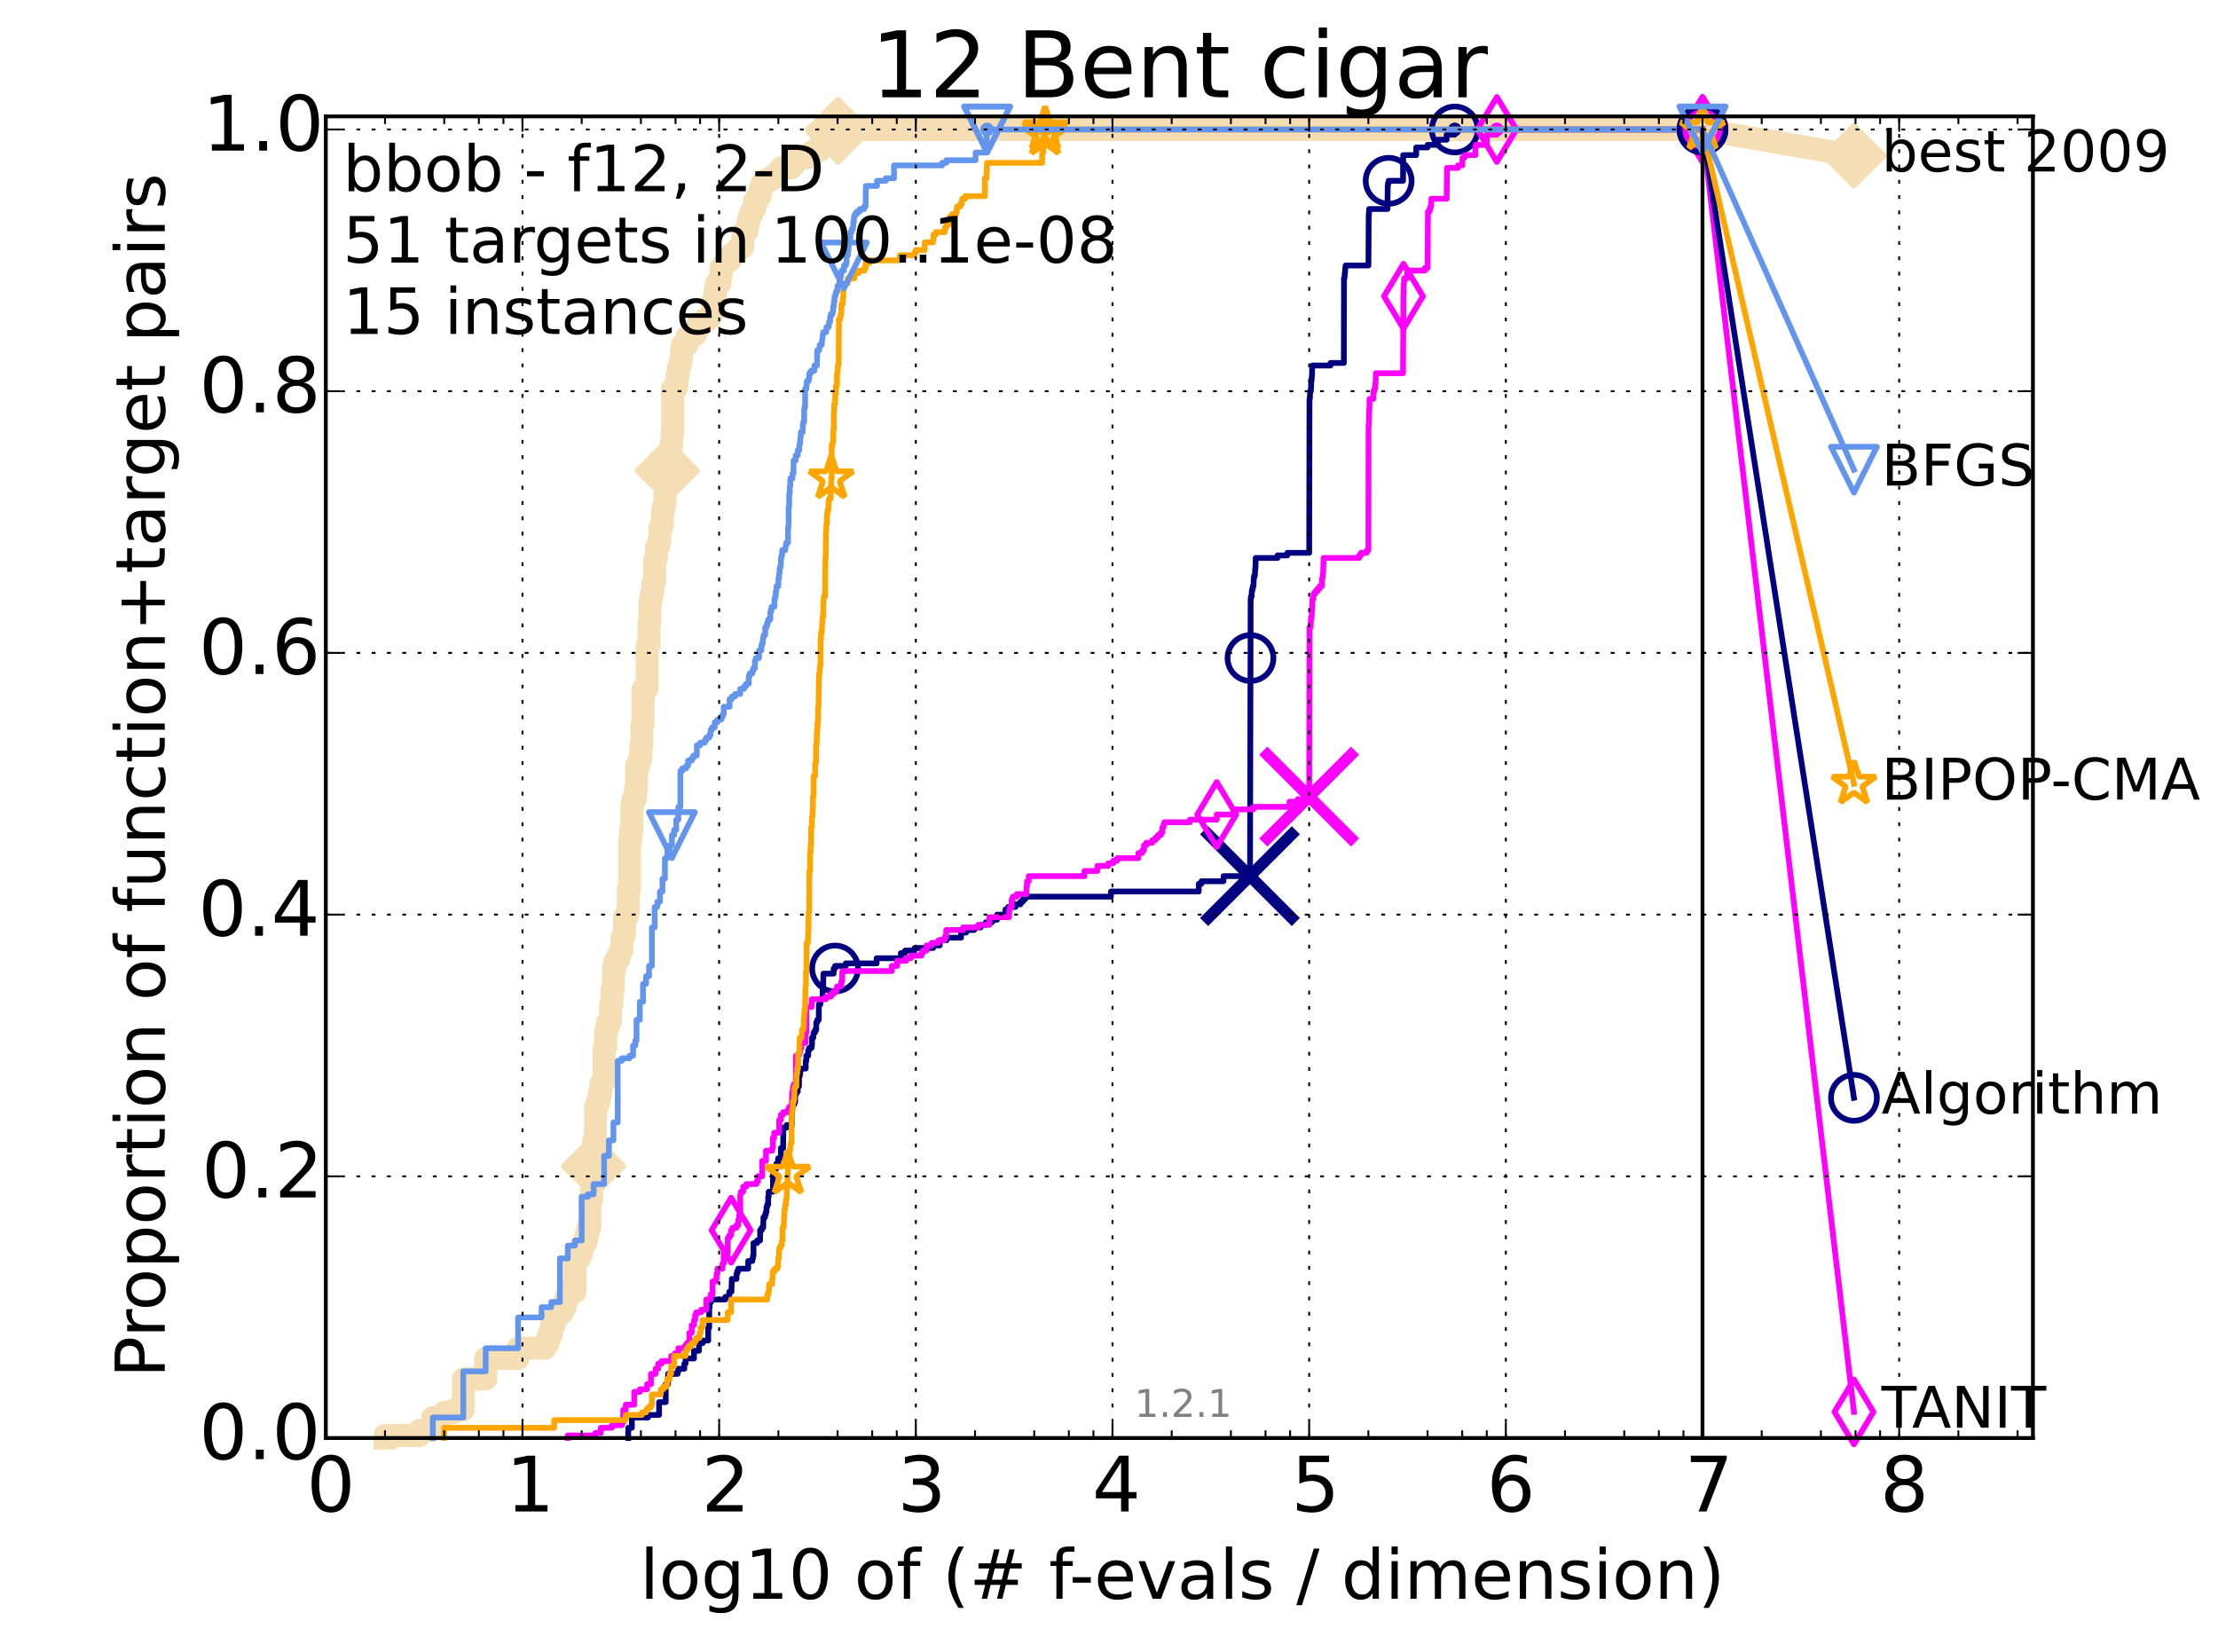 <?xml version="1.0" encoding="utf-8" standalone="no"?>
<!DOCTYPE svg PUBLIC "-//W3C//DTD SVG 1.1//EN"
  "http://www.w3.org/Graphics/SVG/1.1/DTD/svg11.dtd">
<!-- Created with matplotlib (http://matplotlib.org/) -->
<svg height="432pt" version="1.1" viewBox="0 0 580 432" width="580pt" xmlns="http://www.w3.org/2000/svg" xmlns:xlink="http://www.w3.org/1999/xlink">
 <defs>
  <style type="text/css">
*{stroke-linecap:butt;stroke-linejoin:round;}
  </style>
 </defs>
 <g id="figure_1">
  <g id="patch_1">
   <path d="
M0 432.436
L580.969 432.436
L580.969 0
L0 0
z
" style="fill:#ffffff;"/>
  </g>
  <g id="axes_1">
   <g id="patch_2">
    <path d="
M85.2 376.036
L531.6 376.036
L531.6 30.436
L85.2 30.436
z
" style="fill:#ffffff;"/>
   </g>
   <g id="line2d_1">
    <path d="
M100.682 376.036
L100.682 375.365
L109.738 375.365
L109.738 374.023
L113.181 374.023
L113.181 370.669
L116.163 370.669
L116.163 369.327
L118.794 369.327
L118.794 368.656
L121.147 368.656
L121.147 360.605
L127.007 360.605
L127.007 355.237
L135.483 355.237
L135.483 352.553
L142.489 352.553
L142.489 351.212
L143.331 351.212
L143.331 349.199
L144.144 349.199
L144.144 346.515
L144.927 346.515
L144.927 344.502
L145.685 344.502
L145.685 343.831
L146.417 343.831
L146.417 343.16
L147.126 343.16
L147.126 341.818
L147.813 341.818
L147.813 339.806
L148.48 339.806
L148.48 337.793
L150.369 337.793
L150.369 329.071
L151.545 329.071
L151.545 327.729
L152.11 327.729
L152.11 325.716
L152.662 325.716
L152.662 325.045
L153.2 325.045
L153.2 323.032
L153.725 323.032
L153.725 321.019
L154.239 321.019
L154.239 313.639
L154.741 313.639
L154.741 304.917
L155.232 304.917
L155.232 298.207
L155.712 298.207
L155.712 289.485
L156.182 289.485
L156.182 288.143
L156.643 288.143
L156.643 286.131
L157.094 286.131
L157.094 283.447
L157.536 283.447
L157.536 282.776
L157.97 282.776
L157.97 274.054
L158.396 274.054
L158.396 269.357
L158.813 269.357
L158.813 267.344
L159.625 267.344
L159.625 262.648
L160.021 262.648
L160.021 258.622
L160.409 258.622
L160.409 253.255
L160.791 253.255
L160.791 251.242
L161.535 251.242
L161.535 250.571
L161.899 250.571
L161.899 249.229
L162.256 249.229
L162.256 248.558
L162.608 248.558
L162.608 245.203
L162.954 245.203
L162.954 244.532
L163.295 244.532
L163.295 239.836
L163.962 239.836
L163.962 238.494
L164.288 238.494
L164.288 232.456
L164.609 232.456
L164.609 219.708
L164.926 219.708
L164.926 217.024
L165.238 217.024
L165.238 210.315
L165.546 210.315
L165.546 208.973
L166.15 208.973
L166.15 206.289
L166.446 206.289
L166.446 200.251
L167.026 200.251
L167.026 198.909
L167.311 198.909
L167.311 198.238
L167.592 198.238
L167.592 194.883
L167.869 194.883
L167.869 189.516
L168.143 189.516
L168.143 180.122
L169.207 180.122
L169.207 168.717
L169.72 168.717
L169.72 162.678
L169.973 162.678
L169.973 157.311
L170.222 157.311
L170.222 155.969
L170.469 155.969
L170.469 154.627
L170.713 154.627
L170.713 152.614
L170.955 152.614
L170.955 151.943
L171.194 151.943
L171.194 146.576
L171.43 146.576
L171.43 145.905
L171.664 145.905
L171.664 143.221
L171.895 143.221
L171.895 142.55
L172.351 142.55
L172.351 141.208
L172.576 141.208
L172.576 137.853
L173.018 137.853
L173.018 137.182
L173.236 137.182
L173.236 133.828
L173.452 133.828
L173.452 132.486
L173.665 132.486
L173.665 131.815
L173.877 131.815
L173.877 129.131
L174.087 129.131
L174.087 127.118
L174.295 127.118
L174.295 124.435
L174.5 124.435
L174.5 123.093
L174.704 123.093
L174.704 120.409
L175.107 120.409
L175.107 119.067
L175.305 119.067
L175.305 118.396
L175.502 118.396
L175.502 115.712
L175.697 115.712
L175.697 113.029
L175.891 113.029
L175.891 101.623
L176.833 101.623
L176.833 100.952
L177.017 100.952
L177.017 98.268
L177.38 98.268
L177.38 96.255
L177.56 96.255
L177.56 95.584
L177.914 95.584
L177.914 94.242
L178.089 94.242
L178.089 93.572
L178.263 93.572
L178.263 90.888
L178.436 90.888
L178.436 90.217
L179.607 90.217
L179.607 88.204
L180.408 88.204
L180.408 87.533
L181.78 87.533
L181.78 86.191
L182.508 86.191
L182.508 84.849
L183.488 84.849
L183.488 84.178
L184.295 84.178
L184.295 83.507
L185.329 83.507
L185.329 82.837
L185.828 82.837
L185.828 82.165
L186.195 82.165
L186.195 81.495
L186.316 81.495
L186.316 79.482
L186.556 79.482
L186.556 78.14
L187.029 78.14
L187.029 75.456
L187.261 75.456
L187.261 74.785
L187.377 74.785
L187.377 74.114
L188.279 74.114
L188.39 72.102
L188.499 72.102
L188.499 70.089
L189.04 70.089
L189.04 69.418
L189.359 69.418
L189.359 68.747
L189.879 68.747
L189.879 68.076
L190.886 68.076
L190.984 66.734
L191.942 66.734
L191.942 66.063
L192.499 66.063
L192.499 65.392
L193.308 65.392
L193.308 64.721
L194.173 64.721
L194.258 62.037
L194.343 62.037
L194.427 60.696
L195.251 60.696
L195.332 59.354
L195.412 59.354
L195.412 58.683
L195.731 58.683
L195.731 57.341
L195.968 57.341
L195.968 56.67
L196.124 56.67
L196.124 55.999
L196.586 55.999
L196.586 55.328
L196.813 55.328
L196.813 54.657
L197.262 54.657
L197.262 52.644
L198.061 52.644
L198.061 51.302
L198.763 51.302
L198.763 49.29
L199.242 49.29
L199.242 47.948
L199.644 47.948
L199.644 47.277
L201.185 47.277
L201.185 46.606
L202.393 46.606
L202.393 45.935
L203.258 45.935
L203.258 45.264
L203.706 45.264
L203.706 44.593
L204.199 44.593
L204.199 43.922
L206.854 43.922
L206.854 43.251
L207.564 43.251
L207.564 41.238
L211.527 41.238
L211.527 40.567
L211.991 40.567
L211.991 39.897
L213.183 39.897
L213.183 39.225
L214.451 39.225
L214.451 37.884
L214.959 37.884
L214.959 35.871
L218.282 35.871
L218.282 35.2
L218.455 35.2
L218.455 34.529
L219.159 34.529
L219.159 33.858
L445.2 33.858
L445.2 33.858" style="fill:none;stroke:#f5deb3;stroke-linecap:square;stroke-width:6;"/>
   </g>
   <g id="line2d_2"/>
   <g id="line2d_3">
    <path d="
M445.2 33.858
L484.8 40.702" style="fill:none;stroke:#f5deb3;stroke-linecap:square;stroke-width:6;"/>
    <defs>
     <path d="
M-6.10623e-16 7.778
L7.778 0
L1.16573e-15 -7.778
L-7.778 -1.77636e-15
z
" id="m2c936259e7" style="stroke:#f5deb3;stroke-linejoin:miter;stroke-width:1.5;"/>
    </defs>
    <g>
     <use style="fill:#f5deb3;stroke:#f5deb3;stroke-linejoin:miter;stroke-width:1.5;" x="445.2" xlink:href="#m2c936259e7" y="33.858"/>
     <use style="fill:#f5deb3;stroke:#f5deb3;stroke-linejoin:miter;stroke-width:1.5;" x="484.8" xlink:href="#m2c936259e7" y="40.702"/>
    </g>
   </g>
   <g id="line2d_4">
    <defs>
     <path d="
M0 1.5
C0.398 1.5 0.779 1.342 1.061 1.061
C1.342 0.779 1.5 0.398 1.5 0
C1.5 -0.398 1.342 -0.779 1.061 -1.061
C0.779 -1.342 0.398 -1.5 0 -1.5
C-0.398 -1.5 -0.779 -1.342 -1.061 -1.061
C-1.342 -0.779 -1.5 -0.398 -1.5 0
C-1.5 0.398 -1.342 0.779 -1.061 1.061
C-0.779 1.342 -0.398 1.5 0 1.5
z
" id="m68ae1779e3" style="stroke:#f5deb3;stroke-width:0.5;"/>
    </defs>
    <g>
     <use style="fill:#f5deb3;stroke:#f5deb3;stroke-width:0.5;" x="219.159" xlink:href="#m68ae1779e3" y="33.858"/>
     <use style="fill:#f5deb3;stroke:#f5deb3;stroke-width:0.5;" x="219.159" xlink:href="#m68ae1779e3" y="33.858"/>
    </g>
   </g>
   <g id="line2d_5">
    <g>
     <use style="fill:#f5deb3;stroke:#f5deb3;stroke-linejoin:miter;stroke-width:1.5;" x="155.232" xlink:href="#m2c936259e7" y="304.917"/>
     <use style="fill:#f5deb3;stroke:#f5deb3;stroke-linejoin:miter;stroke-width:1.5;" x="174.5" xlink:href="#m2c936259e7" y="123.093"/>
     <use style="fill:#f5deb3;stroke:#f5deb3;stroke-linejoin:miter;stroke-width:1.5;" x="219.159" xlink:href="#m2c936259e7" y="34.529"/>
     <use style="fill:#f5deb3;stroke:#f5deb3;stroke-linejoin:miter;stroke-width:1.5;" x="219.159" xlink:href="#m2c936259e7" y="33.858"/>
     <use style="fill:#f5deb3;stroke:#f5deb3;stroke-linejoin:miter;stroke-width:1.5;" x="445.2" xlink:href="#m2c936259e7" y="33.858"/>
    </g>
   </g>
   <g id="line2d_6">
    <defs>
     <path d="
M0 1.5
C0.398 1.5 0.779 1.342 1.061 1.061
C1.342 0.779 1.5 0.398 1.5 0
C1.5 -0.398 1.342 -0.779 1.061 -1.061
C0.779 -1.342 0.398 -1.5 0 -1.5
C-0.398 -1.5 -0.779 -1.342 -1.061 -1.061
C-1.342 -0.779 -1.5 -0.398 -1.5 0
C-1.5 0.398 -1.342 0.779 -1.061 1.061
C-0.779 1.342 -0.398 1.5 0 1.5
z
" id="ma8fc8663ec" style="stroke:#000080;stroke-width:0.5;"/>
    </defs>
    <g>
     <use style="fill:#000080;stroke:#000080;stroke-width:0.5;" x="380.425" xlink:href="#ma8fc8663ec" y="33.858"/>
     <use style="fill:#000080;stroke:#000080;stroke-width:0.5;" x="380.425" xlink:href="#ma8fc8663ec" y="33.858"/>
    </g>
   </g>
   <g id="line2d_7">
    <path d="
M164.288 376.036
L164.288 373.352
L165.238 373.352
L165.238 370.669
L169.465 370.669
L169.465 369.998
L172.351 369.998
L172.351 366.643
L174.087 366.643
L174.087 361.947
L174.704 361.947
L174.704 359.263
L177.199 359.263
L177.199 358.592
L177.38 358.592
L177.38 357.921
L178.945 357.921
L178.945 356.579
L179.278 356.579
L179.278 355.237
L181.482 355.237
L181.482 353.224
L182.792 353.224
L182.792 351.212
L183.76 351.212
L183.76 350.541
L185.202 350.541
L185.202 347.186
L185.454 347.186
L185.454 341.818
L185.579 341.818
L185.579 340.477
L185.951 340.477
L185.951 339.806
L189.672 339.806
L189.672 339.135
L190.688 339.135
L190.688 337.793
L191.276 337.793
L191.372 334.438
L192.59 334.438
L192.59 333.096
L192.771 333.096
L192.771 332.425
L193.041 332.425
L193.041 331.754
L195.652 331.754
L195.652 329.742
L196.738 329.742
L196.738 329.071
L196.889 329.071
L196.889 328.4
L197.039 328.4
L197.039 325.045
L197.989 325.045
L197.989 324.374
L198.763 324.374
L198.763 321.69
L199.174 321.69
L199.174 321.019
L199.578 321.019
L199.644 318.336
L200.04 318.336
L200.04 317.665
L200.235 317.665
L200.235 316.994
L200.428 316.994
L200.428 315.652
L200.62 315.652
L200.62 314.981
L200.873 314.981
L200.873 312.968
L200.999 312.968
L200.999 311.626
L202.097 311.626
L202.157 306.93
L202.569 306.93
L202.569 305.588
L203.03 305.588
L203.03 304.246
L203.483 304.246
L203.483 302.904
L204.199 302.904
L204.199 300.22
L204.787 300.22
L204.84 294.853
L205.718 294.853
L205.718 294.182
L207.045 294.182
L207.045 288.814
L207.704 288.814
L207.704 288.143
L207.934 288.143
L207.934 286.131
L208.208 286.131
L208.208 285.46
L208.612 285.46
L208.612 284.118
L208.921 284.118
L208.965 281.434
L209.139 281.434
L209.139 280.763
L209.269 280.763
L209.313 279.421
L210.692 279.421
L210.692 277.408
L210.854 277.408
L210.854 276.067
L211.331 276.067
L211.331 274.725
L211.566 274.725
L211.566 274.054
L212.219 274.054
L212.219 273.383
L212.333 273.383
L212.333 271.37
L212.669 271.37
L212.743 270.028
L213.11 270.028
L213.11 269.357
L213.435 269.357
L213.435 267.344
L213.72 267.344
L213.72 266.673
L214.106 266.673
L214.141 262.648
L214.52 262.648
L214.52 261.306
L215.093 261.306
L215.126 258.622
L215.226 258.622
L215.325 254.597
L217.992 254.597
L217.992 253.255
L218.369 253.255
L218.369 252.584
L221.174 252.584
L221.174 251.913
L229.237 251.913
L229.237 250.571
L235.565 250.571
L235.565 249.229
L236.681 249.229
L236.681 248.558
L239.171 248.558
L239.171 247.887
L244.037 247.887
L244.037 247.216
L245.746 247.216
L245.746 245.874
L247.537 245.874
L247.537 245.203
L251.311 245.203
L251.311 243.862
L252.645 243.862
L252.645 243.191
L254.76 243.191
L254.76 242.52
L256.442 242.52
L256.442 241.849
L257.781 241.849
L257.781 241.178
L259.418 241.178
L259.418 240.507
L260.737 240.507
L260.737 239.165
L262.925 239.165
L262.925 237.823
L263.648 237.823
L263.648 237.152
L265.548 237.152
L265.548 236.481
L266.842 236.481
L266.842 235.81
L267.447 235.81
L267.447 235.139
L268.096 235.139
L268.096 234.468
L290.499 234.468
L290.499 233.127
L313.471 233.127
L313.471 231.114
L314.171 231.114
L314.171 230.443
L319.946 230.443
L319.946 229.101
L326.877 229.101
L326.988 179.452
L326.989 179.452
L327.038 156.64
L327.113 156.64
L327.113 155.969
L327.319 155.969
L327.319 154.627
L327.445 154.627
L327.445 153.956
L327.607 153.956
L327.607 153.285
L327.784 153.285
L327.853 151.272
L327.926 151.272
L327.926 150.601
L328.142 150.601
L328.237 148.588
L328.293 148.588
L328.371 145.905
L334.074 145.905
L334.074 145.234
L336.637 145.234
L336.637 144.563
L342.351 144.563
L342.428 104.306
L342.528 104.306
L342.585 102.294
L342.789 102.294
L342.897 99.61
L342.972 99.61
L343.041 98.268
L343.091 98.268
L343.133 95.584
L347.914 95.584
L347.914 94.913
L351.411 94.913
L351.455 72.772
L351.581 72.772
L351.651 71.43
L351.711 71.43
L351.77 70.089
L351.869 70.089
L351.869 69.418
L357.843 69.418
L357.917 55.999
L357.984 55.999
L358.013 54.657
L362.82 54.657
L362.883 48.619
L362.936 48.619
L362.936 47.948
L363.128 47.948
L363.128 47.277
L366.887 47.277
L366.923 40.567
L370.335 40.567
L370.345 38.555
L373.311 38.555
L373.311 37.884
L375.953 37.884
L375.954 36.542
L378.295 36.542
L378.305 35.2
L380.424 35.2
L380.425 33.858
L445.2 33.858
L445.2 33.858" style="fill:none;stroke:#000080;stroke-linecap:square;stroke-width:1.5;"/>
   </g>
   <g id="line2d_8">
    <defs>
     <path d="
M0 6
C1.591 6 3.117 5.368 4.243 4.243
C5.368 3.117 6 1.591 6 0
C6 -1.591 5.368 -3.117 4.243 -4.243
C3.117 -5.368 1.591 -6 0 -6
C-1.591 -6 -3.117 -5.368 -4.243 -4.243
C-5.368 -3.117 -6 -1.591 -6 0
C-6 1.591 -5.368 3.117 -4.243 4.243
C-3.117 5.368 -1.591 6 0 6
z
" id="mae466deef1" style="stroke:#000080;stroke-width:1.5;"/>
    </defs>
    <g>
     <use style="fill:none;stroke:#000080;stroke-width:1.5;" x="218.369" xlink:href="#mae466deef1" y="253.255"/>
     <use style="fill:none;stroke:#000080;stroke-width:1.5;" x="327" xlink:href="#mae466deef1" y="172.071"/>
     <use style="fill:none;stroke:#000080;stroke-width:1.5;" x="363.128" xlink:href="#mae466deef1" y="47.277"/>
     <use style="fill:none;stroke:#000080;stroke-width:1.5;" x="380.425" xlink:href="#mae466deef1" y="33.858"/>
     <use style="fill:none;stroke:#000080;stroke-width:1.5;" x="445.2" xlink:href="#mae466deef1" y="33.858"/>
    </g>
   </g>
   <g id="line2d_9"/>
   <g id="line2d_10">
    <path clip-path="url(#p6ea69091fa)" d="
M326.862 229.101" style="fill:none;stroke:#000080;stroke-linecap:square;"/>
    <defs>
     <path d="
M-12 12
L12 -12
M-12 -12
L12 12" id="me286a5a777" style="stroke:#000080;stroke-width:3;"/>
    </defs>
    <g clip-path="url(#p6ea69091fa)">
     <use style="fill:#000080;stroke:#000080;stroke-width:3;" x="326.862" xlink:href="#me286a5a777" y="229.101"/>
    </g>
   </g>
   <g id="line2d_11">
    <defs>
     <path d="
M0 1.5
C0.398 1.5 0.779 1.342 1.061 1.061
C1.342 0.779 1.5 0.398 1.5 0
C1.5 -0.398 1.342 -0.779 1.061 -1.061
C0.779 -1.342 0.398 -1.5 0 -1.5
C-0.398 -1.5 -0.779 -1.342 -1.061 -1.061
C-1.342 -0.779 -1.5 -0.398 -1.5 0
C-1.5 0.398 -1.342 0.779 -1.061 1.061
C-0.779 1.342 -0.398 1.5 0 1.5
z
" id="m62d5190e8e" style="stroke:#ff00ff;stroke-width:0.5;"/>
    </defs>
    <g>
     <use style="fill:#ff00ff;stroke:#ff00ff;stroke-width:0.5;" x="391.423" xlink:href="#m62d5190e8e" y="33.858"/>
     <use style="fill:#ff00ff;stroke:#ff00ff;stroke-width:0.5;" x="391.423" xlink:href="#m62d5190e8e" y="33.858"/>
    </g>
   </g>
   <g id="line2d_12">
    <path d="
M148.48 376.036
L148.48 375.365
L155.712 375.365
L155.712 374.694
L157.094 374.694
L157.094 373.352
L160.021 373.352
L160.021 372.682
L162.608 372.682
L162.608 372.011
L162.954 372.011
L162.954 368.656
L163.631 368.656
L163.631 367.314
L165.85 367.314
L165.85 363.959
L167.311 363.959
L167.311 363.288
L169.207 363.288
L169.207 361.947
L170.222 361.947
L170.222 359.263
L171.43 359.263
L171.43 357.921
L172.124 357.921
L172.124 356.579
L173.018 356.579
L173.018 355.908
L175.502 355.908
L175.502 354.566
L176.461 354.566
L176.461 353.895
L177.38 353.895
L177.38 352.553
L179.112 352.553
L179.112 351.882
L179.607 351.882
L179.607 351.212
L180.25 351.212
L180.25 348.528
L180.875 348.528
L180.875 346.515
L181.482 346.515
L181.482 345.173
L181.78 345.173
L181.78 343.831
L182.074 343.831
L182.074 343.16
L183.351 343.16
L183.351 342.489
L184.688 342.489
L184.688 339.806
L185.828 339.806
L185.828 338.464
L186.316 338.464
L186.316 335.109
L187.145 335.109
L187.145 334.438
L187.377 334.438
L187.377 333.096
L187.606 333.096
L187.606 331.754
L188.933 331.754
L188.933 330.412
L189.253 330.412
L189.253 327.729
L190.287 327.729
L190.287 323.703
L190.688 323.703
L190.688 323.032
L191.179 323.032
L191.179 321.69
L191.564 321.69
L191.564 321.019
L192.59 321.019
L192.59 320.348
L193.041 320.348
L193.041 319.007
L193.308 319.007
L193.308 317.665
L193.571 317.665
L193.571 312.297
L193.745 312.297
L193.745 311.626
L194.343 311.626
L194.343 310.284
L195.17 310.284
L195.17 309.613
L197.846 309.613
L197.846 308.942
L198.203 308.942
L198.203 307.601
L199.31 307.601
L199.31 303.575
L200.3 303.575
L200.3 300.891
L201.918 300.891
L201.918 300.22
L202.097 300.22
L202.097 297.537
L202.452 297.537
L202.452 296.195
L203.761 296.195
L203.761 292.84
L204.199 292.84
L204.199 291.498
L204.787 291.498
L204.787 290.827
L206.02 290.827
L206.02 290.156
L206.318 290.156
L206.318 289.485
L207.045 289.485
L207.141 285.46
L207.377 285.46
L207.377 284.118
L207.657 284.118
L207.657 283.447
L208.117 283.447
L208.117 276.067
L208.921 276.067
L208.921 275.396
L209.183 275.396
L209.183 274.054
L209.57 274.054
L209.57 272.712
L210.611 272.712
L210.692 270.028
L210.894 270.028
L210.894 263.319
L212.257 263.319
L212.257 261.306
L215.942 261.306
L215.942 260.635
L217.249 260.635
L217.249 259.964
L217.904 259.964
L217.904 259.293
L218.683 259.293
L218.683 258.622
L218.88 258.622
L218.88 257.951
L219.95 257.951
L220.003 256.609
L220.216 256.609
L220.269 253.926
L233.209 253.926
L233.209 252.584
L234.599 252.584
L234.599 251.242
L236.946 251.242
L236.946 250.571
L238.175 250.571
L238.175 249.9
L240.945 249.9
L240.945 249.229
L241.308 249.229
L241.308 248.558
L242.324 248.558
L242.324 247.216
L243.641 247.216
L243.641 246.545
L245.406 246.545
L245.406 245.874
L246.937 245.874
L246.937 245.203
L247.302 245.203
L247.302 244.532
L247.42 244.532
L247.42 243.191
L251.825 243.191
L251.825 242.52
L255.79 242.52
L255.79 241.849
L258.716 241.849
L258.716 239.836
L263.859 239.836
L263.934 237.823
L264.131 237.823
L264.131 237.152
L264.549 237.152
L264.549 235.139
L264.849 235.139
L264.849 234.468
L265.89 234.468
L265.89 233.797
L268.41 233.797
L268.41 231.785
L268.556 231.785
L268.556 230.443
L269.016 230.443
L269.016 229.101
L283.58 229.101
L283.58 227.759
L286.956 227.759
L286.956 226.417
L289.799 226.417
L289.799 225.746
L291.103 225.746
L291.103 225.075
L292.128 225.075
L292.128 224.404
L297.678 224.404
L297.678 223.062
L298.685 223.062
L298.685 222.392
L299.141 222.392
L299.141 221.05
L299.752 221.05
L299.752 220.379
L301.289 220.379
L301.289 219.708
L302.132 219.708
L302.132 219.037
L302.79 219.037
L302.79 218.366
L303.567 218.366
L303.567 217.695
L303.936 217.695
L303.936 216.353
L304.244 216.353
L304.244 215.682
L304.458 215.682
L304.458 215.011
L311.137 215.011
L311.137 214.34
L318.167 214.34
L318.167 212.998
L322.585 212.998
L322.585 211.657
L327.729 211.657
L327.729 210.986
L337.195 210.986
L337.195 209.644
L339.342 209.644
L339.342 208.973
L341.482 208.973
L341.482 208.302
L342.349 208.302
L342.437 164.02
L342.711 164.02
L342.802 162.007
L342.845 162.007
L342.845 161.336
L342.998 161.336
L343.06 159.323
L343.144 159.323
L343.182 156.64
L343.457 156.64
L343.457 155.298
L343.896 155.298
L343.896 154.627
L344.489 154.627
L344.489 153.956
L345.071 153.956
L345.071 153.285
L345.641 153.285
L345.71 151.272
L345.853 151.272
L345.923 149.93
L345.988 149.93
L346.07 147.247
L346.104 147.247
L346.104 145.905
L355.398 145.905
L355.398 145.234
L355.887 145.234
L355.887 144.563
L357.398 144.563
L357.398 143.892
L357.831 143.892
L357.871 111.016
L357.943 111.016
L358.04 106.99
L358.094 106.99
L358.143 104.306
L359.135 104.306
L359.135 102.294
L359.425 102.294
L359.425 101.623
L359.597 101.623
L359.634 100.281
L359.721 100.281
L359.77 97.597
L366.888 97.597
L366.986 77.469
L367.002 77.469
L367.074 74.114
L367.152 74.114
L367.164 72.772
L367.931 72.772
L367.96 71.43
L368.182 71.43
L368.182 70.76
L372.593 70.76
L372.593 70.089
L373.311 70.089
L373.399 55.328
L373.831 55.328
L373.831 54.657
L374.02 54.657
L374.02 53.986
L374.237 53.986
L374.298 51.973
L378.296 51.973
L378.373 43.922
L381.244 43.922
L381.244 43.251
L382.369 43.251
L382.424 41.238
L382.982 41.238
L382.982 40.567
L385.808 40.567
L385.811 38.555
L385.923 38.555
L385.923 37.884
L388.792 37.884
L388.798 35.2
L391.42 35.2
L391.423 33.858
L445.2 33.858
L445.2 33.858" style="fill:none;stroke:#ff00ff;stroke-linecap:square;stroke-width:1.5;"/>
   </g>
   <g id="line2d_13">
    <defs>
     <path d="
M-3.9968e-16 8.485
L5.091 0
L4.88498e-16 -8.485
L-5.091 -1.77636e-15
z
" id="mf6640c921f" style="stroke:#ff00ff;stroke-linejoin:miter;stroke-width:1.5;"/>
    </defs>
    <g>
     <use style="fill:none;stroke:#ff00ff;stroke-linejoin:miter;stroke-width:1.5;" x="191.179" xlink:href="#mf6640c921f" y="321.69"/>
     <use style="fill:none;stroke:#ff00ff;stroke-linejoin:miter;stroke-width:1.5;" x="318.167" xlink:href="#mf6640c921f" y="212.998"/>
     <use style="fill:none;stroke:#ff00ff;stroke-linejoin:miter;stroke-width:1.5;" x="367.002" xlink:href="#mf6640c921f" y="77.469"/>
     <use style="fill:none;stroke:#ff00ff;stroke-linejoin:miter;stroke-width:1.5;" x="391.423" xlink:href="#mf6640c921f" y="33.858"/>
     <use style="fill:none;stroke:#ff00ff;stroke-linejoin:miter;stroke-width:1.5;" x="445.2" xlink:href="#mf6640c921f" y="33.858"/>
    </g>
   </g>
   <g id="line2d_14"/>
   <g id="line2d_15">
    <path clip-path="url(#p6ea69091fa)" d="
M342.343 208.302" style="fill:none;stroke:#ff00ff;stroke-linecap:square;"/>
    <defs>
     <path d="
M-12 12
L12 -12
M-12 -12
L12 12" id="m86aa83dd4c" style="stroke:#ff00ff;stroke-width:3;"/>
    </defs>
    <g clip-path="url(#p6ea69091fa)">
     <use style="fill:#ff00ff;stroke:#ff00ff;stroke-width:3;" x="342.343" xlink:href="#m86aa83dd4c" y="208.302"/>
    </g>
   </g>
   <g id="line2d_16">
    <defs>
     <path d="
M0 1.5
C0.398 1.5 0.779 1.342 1.061 1.061
C1.342 0.779 1.5 0.398 1.5 0
C1.5 -0.398 1.342 -0.779 1.061 -1.061
C0.779 -1.342 0.398 -1.5 0 -1.5
C-0.398 -1.5 -0.779 -1.342 -1.061 -1.061
C-1.342 -0.779 -1.5 -0.398 -1.5 0
C-1.5 0.398 -1.342 0.779 -1.061 1.061
C-0.779 1.342 -0.398 1.5 0 1.5
z
" id="m3747452efa" style="stroke:#ffa500;stroke-width:0.5;"/>
    </defs>
    <g>
     <use style="fill:#ffa500;stroke:#ffa500;stroke-width:0.5;" x="273.275" xlink:href="#m3747452efa" y="33.858"/>
     <use style="fill:#ffa500;stroke:#ffa500;stroke-width:0.5;" x="273.275" xlink:href="#m3747452efa" y="33.858"/>
    </g>
   </g>
   <g id="line2d_17">
    <path d="
M116.163 376.036
L116.163 373.352
L144.927 373.352
L144.927 371.34
L163.631 371.34
L163.631 369.998
L167.869 369.998
L167.869 369.327
L168.946 369.327
L168.946 368.656
L169.465 368.656
L169.465 367.985
L170.222 367.985
L170.222 367.314
L170.469 367.314
L170.469 364.63
L172.798 364.63
L172.798 363.288
L173.452 363.288
L173.452 362.617
L174.295 362.617
L174.295 361.947
L174.5 361.947
L174.5 360.605
L175.107 360.605
L175.107 359.263
L175.502 359.263
L175.502 357.25
L176.272 357.25
L176.272 354.566
L179.278 354.566
L179.278 353.224
L179.607 353.224
L179.607 352.553
L180.091 352.553
L180.091 351.882
L180.875 351.882
L180.875 351.212
L181.632 351.212
L181.632 350.541
L182.074 350.541
L182.074 349.87
L182.933 349.87
L182.933 348.528
L183.212 348.528
L183.212 347.186
L183.625 347.186
L183.625 346.515
L183.76 346.515
L183.76 345.173
L190.287 345.173
L190.287 343.16
L191.179 343.16
L191.179 339.806
L200.62 339.806
L200.62 338.464
L200.936 338.464
L200.936 337.793
L201.061 337.793
L201.123 335.78
L201.918 335.78
L201.918 334.438
L202.038 334.438
L202.097 332.425
L202.569 332.425
L202.569 331.754
L203.258 331.754
L203.258 331.083
L203.483 331.083
L203.483 329.071
L203.65 329.071
L203.761 326.387
L204.09 326.387
L204.09 325.716
L204.415 325.716
L204.468 324.374
L204.628 324.374
L204.628 321.019
L204.945 321.019
L205.05 317.665
L205.102 317.665
L205.102 316.323
L205.258 316.323
L205.361 314.981
L205.515 314.981
L205.515 313.639
L205.667 313.639
L205.769 310.955
L205.87 310.955
L205.97 306.93
L206.02 306.93
L206.02 301.562
L206.318 301.562
L206.318 300.891
L206.612 300.891
L206.66 299.549
L206.757 299.549
L206.757 298.878
L206.998 298.878
L207.045 290.827
L207.188 290.827
L207.188 290.156
L207.33 290.156
L207.33 288.143
L207.564 288.143
L207.564 287.472
L207.704 287.472
L207.75 284.789
L207.842 284.789
L207.842 284.118
L208.253 284.118
L208.298 280.763
L208.478 280.763
L208.478 279.421
L208.701 279.421
L208.701 275.396
L209.009 275.396
L209.096 271.37
L209.612 271.37
L209.697 269.357
L210.076 269.357
L210.076 268.686
L210.2 268.686
L210.2 266.002
L210.324 266.002
L210.324 263.99
L210.529 263.99
L210.611 257.951
L210.732 257.951
L210.773 253.926
L210.894 253.926
L210.934 246.545
L211.252 246.545
L211.331 243.862
L211.41 243.862
L211.449 238.494
L211.605 238.494
L211.644 227.759
L211.838 227.759
L211.838 223.062
L211.953 223.062
L211.953 221.05
L212.106 221.05
L212.106 216.353
L212.295 216.353
L212.295 213.669
L212.445 213.669
L212.483 211.657
L212.558 211.657
L212.558 208.302
L212.743 208.302
L212.78 202.934
L213.11 202.934
L213.183 199.58
L213.363 199.58
L213.399 194.883
L213.542 194.883
L213.649 190.857
L213.755 190.857
L213.791 188.845
L213.896 188.845
L213.966 184.819
L214.036 184.819
L214.141 177.439
L214.175 177.439
L214.21 176.097
L214.314 176.097
L214.417 174.084
L214.554 174.084
L214.588 167.375
L214.69 167.375
L214.69 165.362
L214.892 165.362
L214.993 162.678
L215.093 162.678
L215.093 161.336
L215.226 161.336
L215.325 157.311
L215.357 157.311
L215.423 155.969
L215.749 155.969
L215.846 145.905
L215.91 145.905
L215.974 139.195
L216.038 139.195
L216.102 137.182
L216.197 137.182
L216.26 134.499
L216.355 134.499
L216.355 133.828
L216.48 133.828
L216.48 133.157
L216.636 133.157
L216.667 131.144
L216.76 131.144
L216.76 130.473
L217.188 130.473
L217.249 127.789
L217.309 127.789
L217.369 125.106
L217.489 125.106
L217.489 116.383
L217.727 116.383
L217.727 115.712
L217.845 115.712
L217.933 112.358
L218.021 112.358
L218.05 107.661
L218.138 107.661
L218.138 105.648
L218.397 105.648
L218.397 102.965
L218.569 102.965
L218.597 100.952
L218.852 100.952
L218.88 97.597
L219.02 97.597
L219.076 95.584
L219.298 95.584
L219.38 83.507
L219.68 83.507
L219.68 82.837
L219.816 82.837
L219.816 82.165
L219.977 82.165
L220.03 79.482
L220.348 79.482
L220.453 77.469
L220.531 77.469
L220.531 74.785
L220.817 74.785
L220.817 74.114
L221.676 74.114
L221.676 72.772
L223.416 72.772
L223.416 71.43
L224.556 71.43
L224.556 70.76
L226.072 70.76
L226.072 70.089
L226.355 70.089
L226.355 68.747
L227.415 68.747
L227.415 68.076
L235.297 68.076
L235.297 66.734
L239.125 66.734
L239.125 66.063
L239.475 66.063
L239.475 65.392
L241.807 65.392
L241.807 63.379
L243.964 63.379
L243.964 62.708
L244.091 62.708
L244.091 61.367
L244.674 61.367
L244.674 60.696
L247.073 60.696
L247.168 59.354
L247.56 59.354
L247.56 58.683
L248.182 58.683
L248.182 57.341
L248.355 57.341
L248.355 56.67
L248.999 56.67
L248.999 55.999
L250.025 55.999
L250.025 55.328
L250.171 55.328
L250.171 54.657
L250.288 54.657
L250.288 53.986
L251.086 53.986
L251.086 53.315
L251.514 53.315
L251.605 51.973
L252.39 51.973
L252.39 51.302
L257.538 51.302
L257.538 46.606
L257.967 46.606
L258.065 43.251
L258.113 43.251
L258.113 42.58
L272.517 42.58
L272.529 39.897
L272.795 39.897
L272.878 35.871
L273.257 35.871
L273.275 33.858
L445.2 33.858
L445.2 33.858" style="fill:none;stroke:#ffa500;stroke-linecap:square;stroke-width:1.5;"/>
   </g>
   <g id="line2d_18">
    <defs>
     <path d="
M3.67394e-16 -6
L-1.347 -1.854
L-5.706 -1.854
L-2.18 0.708
L-3.527 4.854
L-4.20996e-16 2.292
L3.527 4.854
L2.18 0.708
L5.706 -1.854
L1.347 -1.854
z
" id="m73d367cfb6" style="stroke:#ffa500;stroke-linejoin:bevel;stroke-width:1.5;"/>
    </defs>
    <g>
     <use style="fill:none;stroke:#ffa500;stroke-linejoin:bevel;stroke-width:1.5;" x="206.02" xlink:href="#m73d367cfb6" y="306.93"/>
     <use style="fill:none;stroke:#ffa500;stroke-linejoin:bevel;stroke-width:1.5;" x="217.369" xlink:href="#m73d367cfb6" y="125.106"/>
     <use style="fill:none;stroke:#ffa500;stroke-linejoin:bevel;stroke-width:1.5;" x="273.275" xlink:href="#m73d367cfb6" y="35.2"/>
     <use style="fill:none;stroke:#ffa500;stroke-linejoin:bevel;stroke-width:1.5;" x="273.275" xlink:href="#m73d367cfb6" y="33.858"/>
     <use style="fill:none;stroke:#ffa500;stroke-linejoin:bevel;stroke-width:1.5;" x="445.2" xlink:href="#m73d367cfb6" y="33.858"/>
    </g>
   </g>
   <g id="line2d_19"/>
   <g id="line2d_20">
    <defs>
     <path d="
M0 1.5
C0.398 1.5 0.779 1.342 1.061 1.061
C1.342 0.779 1.5 0.398 1.5 0
C1.5 -0.398 1.342 -0.779 1.061 -1.061
C0.779 -1.342 0.398 -1.5 0 -1.5
C-0.398 -1.5 -0.779 -1.342 -1.061 -1.061
C-1.342 -0.779 -1.5 -0.398 -1.5 0
C-1.5 0.398 -1.342 0.779 -1.061 1.061
C-0.779 1.342 -0.398 1.5 0 1.5
z
" id="m03dd694df9" style="stroke:#6495ed;stroke-width:0.5;"/>
    </defs>
    <g>
     <use style="fill:#6495ed;stroke:#6495ed;stroke-width:0.5;" x="258.133" xlink:href="#m03dd694df9" y="33.858"/>
     <use style="fill:#6495ed;stroke:#6495ed;stroke-width:0.5;" x="258.133" xlink:href="#m03dd694df9" y="33.858"/>
    </g>
   </g>
   <g id="line2d_21">
    <path d="
M113.181 376.036
L113.181 370.669
L121.147 370.669
L121.147 358.592
L127.007 358.592
L127.007 352.553
L135.483 352.553
L135.483 344.502
L141.613 344.502
L141.613 341.818
L144.144 341.818
L144.144 340.477
L146.417 340.477
L146.417 329.071
L148.48 329.071
L148.48 325.716
L150.369 325.716
L150.369 324.374
L152.11 324.374
L152.11 312.968
L153.725 312.968
L153.725 312.297
L155.232 312.297
L155.232 309.613
L157.97 309.613
L157.97 302.233
L159.223 302.233
L159.223 298.207
L160.409 298.207
L160.409 293.511
L161.535 293.511
L161.535 277.408
L162.608 277.408
L162.608 276.737
L164.609 276.737
L164.609 276.067
L165.546 276.067
L165.546 273.383
L166.15 273.383
L166.15 272.041
L166.446 272.041
L166.446 266.673
L167.311 266.673
L167.311 261.977
L168.143 261.977
L168.143 257.28
L168.946 257.28
L168.946 255.267
L169.72 255.267
L169.72 252.584
L170.469 252.584
L170.469 242.52
L171.194 242.52
L171.194 237.152
L171.895 237.152
L171.895 235.81
L172.576 235.81
L172.576 233.127
L173.236 233.127
L173.236 229.772
L173.877 229.772
L173.877 224.404
L174.5 224.404
L174.5 222.392
L175.107 222.392
L175.107 221.05
L175.697 221.05
L175.697 218.366
L176.272 218.366
L176.272 217.024
L176.833 217.024
L176.833 214.34
L177.38 214.34
L177.38 210.986
L177.914 210.986
L177.914 201.592
L178.436 201.592
L178.436 200.922
L179.443 200.922
L179.443 200.251
L179.931 200.251
L179.931 198.909
L180.875 198.909
L180.875 198.238
L181.332 198.238
L181.332 197.567
L182.22 197.567
L182.22 194.883
L183.073 194.883
L183.073 194.212
L184.295 194.212
L184.295 193.541
L184.688 193.541
L184.688 192.87
L185.454 192.87
L185.454 192.199
L185.828 192.199
L185.828 190.857
L186.195 190.857
L186.195 190.187
L186.911 190.187
L186.911 188.845
L187.606 188.845
L187.606 188.174
L188.609 188.174
L188.609 187.503
L188.933 187.503
L188.933 186.832
L189.253 186.832
L189.253 184.819
L190.787 184.819
L190.787 182.806
L191.372 182.806
L191.372 182.135
L192.222 182.135
L192.222 181.464
L193.571 181.464
L193.571 180.122
L194.594 180.122
L194.594 179.452
L195.088 179.452
L195.088 178.781
L195.81 178.781
L195.81 176.768
L196.046 176.768
L196.046 176.097
L196.738 176.097
L196.738 175.426
L196.964 175.426
L196.964 174.755
L197.409 174.755
L197.409 172.742
L197.628 172.742
L197.628 172.071
L198.485 172.071
L198.485 170.058
L199.106 170.058
L199.106 168.717
L199.31 168.717
L199.31 168.046
L199.511 168.046
L199.511 166.704
L199.711 166.704
L199.711 166.033
L200.105 166.033
L200.105 164.02
L200.492 164.02
L200.492 163.349
L200.684 163.349
L200.684 162.678
L200.873 162.678
L200.873 162.007
L201.432 162.007
L201.432 159.994
L201.616 159.994
L201.616 159.323
L201.797 159.323
L201.797 158.652
L202.51 158.652
L202.51 156.64
L202.685 156.64
L202.685 155.969
L202.858 155.969
L202.858 154.627
L203.03 154.627
L203.03 153.285
L203.539 153.285
L203.539 151.272
L203.706 151.272
L203.706 149.93
L203.871 149.93
L203.871 148.588
L204.036 148.588
L204.036 147.917
L204.199 147.917
L204.199 145.905
L204.361 145.905
L204.361 145.234
L204.522 145.234
L204.522 143.892
L205.309 143.892
L205.309 143.221
L205.463 143.221
L205.463 142.55
L205.617 142.55
L205.617 141.879
L206.07 141.879
L206.07 137.853
L206.219 137.853
L206.219 132.486
L206.367 132.486
L206.367 129.131
L206.514 129.131
L206.514 127.118
L206.66 127.118
L206.66 125.106
L207.235 125.106
L207.235 123.764
L207.518 123.764
L207.518 120.409
L208.071 120.409
L208.071 119.067
L208.612 119.067
L208.612 117.725
L209.009 117.725
L209.009 116.383
L209.139 116.383
L209.139 115.712
L209.269 115.712
L209.269 114.371
L209.399 114.371
L209.399 113.029
L209.908 113.029
L209.908 111.016
L210.034 111.016
L210.034 110.345
L210.283 110.345
L210.283 106.99
L210.406 106.99
L210.406 106.319
L210.529 106.319
L210.529 101.623
L210.894 101.623
L210.894 100.281
L211.014 100.281
L211.014 99.61
L211.488 99.61
L211.488 98.939
L211.605 98.939
L211.605 97.597
L212.067 97.597
L212.067 96.926
L212.964 96.926
L212.964 95.584
L213.614 95.584
L213.72 91.559
L214.245 91.559
L214.348 90.217
L214.859 90.217
L214.959 88.875
L215.059 88.875
L215.159 87.533
L215.259 87.533
L215.259 86.862
L216.038 86.862
L216.133 85.52
L216.698 85.52
L216.791 84.178
L217.067 84.178
L217.067 82.837
L217.249 82.837
L217.249 82.165
L217.698 82.165
L217.698 81.495
L217.875 81.495
L217.875 80.153
L218.05 80.153
L218.05 78.811
L218.224 78.811
L218.224 77.469
L218.483 77.469
L218.483 76.798
L218.654 76.798
L218.654 76.127
L218.992 76.127
L218.992 74.785
L219.408 74.785
L219.49 73.443
L219.653 73.443
L219.653 72.772
L219.816 72.772
L219.816 72.102
L219.95 72.102
L220.03 70.76
L220.687 70.76
L220.687 69.418
L221.225 69.418
L221.225 68.747
L221.376 68.747
L221.376 66.734
L221.75 66.734
L221.75 65.392
L221.898 65.392
L221.898 64.05
L222.02 64.05
L222.045 62.708
L222.19 62.708
L222.19 62.037
L222.383 62.037
L222.383 60.696
L222.693 60.696
L222.693 60.025
L222.976 60.025
L222.976 59.354
L223.116 59.354
L223.116 58.012
L223.301 58.012
L223.301 56.67
L223.53 56.67
L223.53 55.999
L224.071 55.999
L224.071 55.328
L224.859 55.328
L224.859 54.657
L225.99 54.657
L225.99 53.986
L226.355 53.986
L226.415 48.619
L229.343 48.619
L229.343 47.277
L231.647 47.277
L231.647 46.606
L233.778 46.606
L233.778 43.251
L246.345 43.251
L246.345 42.58
L247.451 42.58
L247.451 41.909
L255.101 41.909
L255.101 39.897
L257.943 39.897
L258.016 34.529
L258.133 34.529
L258.133 33.858
L445.2 33.858
L445.2 33.858" style="fill:none;stroke:#6495ed;stroke-linecap:square;stroke-width:1.5;"/>
   </g>
   <g id="line2d_22">
    <defs>
     <path d="
M-7.34788e-16 6
L6 -6
L-6 -6
z
" id="md7b19447de" style="stroke:#6495ed;stroke-linejoin:miter;stroke-width:1.5;"/>
    </defs>
    <g>
     <use style="fill:none;stroke:#6495ed;stroke-linejoin:miter;stroke-width:1.5;" x="175.697" xlink:href="#md7b19447de" y="218.366"/>
     <use style="fill:none;stroke:#6495ed;stroke-linejoin:miter;stroke-width:1.5;" x="220.687" xlink:href="#md7b19447de" y="69.418"/>
     <use style="fill:none;stroke:#6495ed;stroke-linejoin:miter;stroke-width:1.5;" x="258.133" xlink:href="#md7b19447de" y="33.858"/>
     <use style="fill:none;stroke:#6495ed;stroke-linejoin:miter;stroke-width:1.5;" x="258.133" xlink:href="#md7b19447de" y="33.858"/>
     <use style="fill:none;stroke:#6495ed;stroke-linejoin:miter;stroke-width:1.5;" x="445.2" xlink:href="#md7b19447de" y="33.858"/>
    </g>
   </g>
   <g id="line2d_23"/>
   <g id="line2d_24">
    <path d="
M445.2 33.858
L484.8 369.193" style="fill:none;stroke:#ff00ff;stroke-linecap:square;stroke-width:1.5;"/>
    <g>
     <use style="fill:none;stroke:#ff00ff;stroke-linejoin:miter;stroke-width:1.5;" x="445.2" xlink:href="#mf6640c921f" y="33.858"/>
     <use style="fill:none;stroke:#ff00ff;stroke-linejoin:miter;stroke-width:1.5;" x="484.8" xlink:href="#mf6640c921f" y="369.193"/>
    </g>
   </g>
   <g id="line2d_25">
    <path d="
M445.2 33.858
L484.8 287.07" style="fill:none;stroke:#000080;stroke-linecap:square;stroke-width:1.5;"/>
    <g>
     <use style="fill:none;stroke:#000080;stroke-width:1.5;" x="445.2" xlink:href="#mae466deef1" y="33.858"/>
     <use style="fill:none;stroke:#000080;stroke-width:1.5;" x="484.8" xlink:href="#mae466deef1" y="287.07"/>
    </g>
   </g>
   <g id="line2d_26">
    <path d="
M445.2 33.858
L484.8 204.947" style="fill:none;stroke:#ffa500;stroke-linecap:square;stroke-width:1.5;"/>
    <g>
     <use style="fill:none;stroke:#ffa500;stroke-linejoin:bevel;stroke-width:1.5;" x="445.2" xlink:href="#m73d367cfb6" y="33.858"/>
     <use style="fill:none;stroke:#ffa500;stroke-linejoin:bevel;stroke-width:1.5;" x="484.8" xlink:href="#m73d367cfb6" y="204.947"/>
    </g>
   </g>
   <g id="line2d_27">
    <path d="
M445.2 33.858
L484.8 122.824" style="fill:none;stroke:#6495ed;stroke-linecap:square;stroke-width:1.5;"/>
    <g>
     <use style="fill:none;stroke:#6495ed;stroke-linejoin:miter;stroke-width:1.5;" x="445.2" xlink:href="#md7b19447de" y="33.858"/>
     <use style="fill:none;stroke:#6495ed;stroke-linejoin:miter;stroke-width:1.5;" x="484.8" xlink:href="#md7b19447de" y="122.824"/>
    </g>
   </g>
   <g id="line2d_28">
    <path d="
M445.2 376.036
L445.2 33.858" style="fill:none;stroke:#000000;stroke-linecap:square;"/>
   </g>
   <g id="patch_3">
    <path d="
M85.2 30.436
L531.6 30.436" style="fill:none;stroke:#000000;stroke-linecap:square;stroke-linejoin:miter;"/>
   </g>
   <g id="patch_4">
    <path d="
M531.6 376.036
L531.6 30.436" style="fill:none;stroke:#000000;stroke-linecap:square;stroke-linejoin:miter;"/>
   </g>
   <g id="patch_5">
    <path d="
M85.2 376.036
L531.6 376.036" style="fill:none;stroke:#000000;stroke-linecap:square;stroke-linejoin:miter;"/>
   </g>
   <g id="patch_6">
    <path d="
M85.2 376.036
L85.2 30.436" style="fill:none;stroke:#000000;stroke-linecap:square;stroke-linejoin:miter;"/>
   </g>
   <g id="matplotlib.axis_1">
    <g id="xtick_1">
     <g id="line2d_29">
      <path clip-path="url(#p6ea69091fa)" d="
M85.2 376.036
L85.2 30.436" style="fill:none;stroke:#000000;stroke-dasharray:1,3;stroke-dashoffset:0.0;stroke-width:0.5;"/>
     </g>
     <g id="line2d_30">
      <defs>
       <path d="
M0 0
L0 -4" id="m93b0483c22" style="stroke:#000000;stroke-width:0.5;"/>
      </defs>
      <g>
       <use style="stroke:#000000;stroke-width:0.5;" x="85.2" xlink:href="#m93b0483c22" y="376.036"/>
      </g>
     </g>
     <g id="line2d_31">
      <defs>
       <path d="
M0 0
L0 4" id="m741efc42ff" style="stroke:#000000;stroke-width:0.5;"/>
      </defs>
      <g>
       <use style="stroke:#000000;stroke-width:0.5;" x="85.2" xlink:href="#m741efc42ff" y="30.436"/>
      </g>
     </g>
     <g id="text_1">
      <!-- 0 -->
      <defs>
       <path d="
M31.781 66.406
Q24.172 66.406 20.328 58.906
Q16.5 51.422 16.5 36.375
Q16.5 21.391 20.328 13.891
Q24.172 6.391 31.781 6.391
Q39.453 6.391 43.281 13.891
Q47.125 21.391 47.125 36.375
Q47.125 51.422 43.281 58.906
Q39.453 66.406 31.781 66.406
M31.781 74.219
Q44.047 74.219 50.516 64.516
Q56.984 54.828 56.984 36.375
Q56.984 17.969 50.516 8.266
Q44.047 -1.422 31.781 -1.422
Q19.531 -1.422 13.062 8.266
Q6.594 17.969 6.594 36.375
Q6.594 54.828 13.062 64.516
Q19.531 74.219 31.781 74.219" id="BitstreamVeraSans-Roman-30"/>
      </defs>
      <g transform="translate(80.161 395.233)scale(0.2 -0.2)">
       <use xlink:href="#BitstreamVeraSans-Roman-30"/>
      </g>
     </g>
    </g>
    <g id="xtick_2">
     <g id="line2d_32">
      <path clip-path="url(#p6ea69091fa)" d="
M136.629 376.036
L136.629 30.436" style="fill:none;stroke:#000000;stroke-dasharray:1,3;stroke-dashoffset:0.0;stroke-width:0.5;"/>
     </g>
     <g id="line2d_33">
      <g>
       <use style="stroke:#000000;stroke-width:0.5;" x="136.629" xlink:href="#m93b0483c22" y="376.036"/>
      </g>
     </g>
     <g id="line2d_34">
      <g>
       <use style="stroke:#000000;stroke-width:0.5;" x="136.629" xlink:href="#m741efc42ff" y="30.436"/>
      </g>
     </g>
     <g id="text_2">
      <!-- 1 -->
      <defs>
       <path d="
M12.406 8.297
L28.516 8.297
L28.516 63.922
L10.984 60.406
L10.984 69.391
L28.422 72.906
L38.281 72.906
L38.281 8.297
L54.391 8.297
L54.391 0
L12.406 0
z
" id="BitstreamVeraSans-Roman-31"/>
      </defs>
      <g transform="translate(132.288 395.233)scale(0.2 -0.2)">
       <use xlink:href="#BitstreamVeraSans-Roman-31"/>
      </g>
     </g>
    </g>
    <g id="xtick_3">
     <g id="line2d_35">
      <path clip-path="url(#p6ea69091fa)" d="
M188.057 376.036
L188.057 30.436" style="fill:none;stroke:#000000;stroke-dasharray:1,3;stroke-dashoffset:0.0;stroke-width:0.5;"/>
     </g>
     <g id="line2d_36">
      <g>
       <use style="stroke:#000000;stroke-width:0.5;" x="188.057" xlink:href="#m93b0483c22" y="376.036"/>
      </g>
     </g>
     <g id="line2d_37">
      <g>
       <use style="stroke:#000000;stroke-width:0.5;" x="188.057" xlink:href="#m741efc42ff" y="30.436"/>
      </g>
     </g>
     <g id="text_3">
      <!-- 2 -->
      <defs>
       <path d="
M19.188 8.297
L53.609 8.297
L53.609 0
L7.328 0
L7.328 8.297
Q12.938 14.109 22.625 23.891
Q32.328 33.688 34.812 36.531
Q39.547 41.844 41.422 45.531
Q43.312 49.219 43.312 52.781
Q43.312 58.594 39.234 62.25
Q35.156 65.922 28.609 65.922
Q23.969 65.922 18.812 64.312
Q13.672 62.703 7.812 59.422
L7.812 69.391
Q13.766 71.781 18.938 73
Q24.125 74.219 28.422 74.219
Q39.75 74.219 46.484 68.547
Q53.219 62.891 53.219 53.422
Q53.219 48.922 51.531 44.891
Q49.859 40.875 45.406 35.406
Q44.188 33.984 37.641 27.219
Q31.109 20.453 19.188 8.297" id="BitstreamVeraSans-Roman-32"/>
      </defs>
      <g transform="translate(183.429 395.233)scale(0.2 -0.2)">
       <use xlink:href="#BitstreamVeraSans-Roman-32"/>
      </g>
     </g>
    </g>
    <g id="xtick_4">
     <g id="line2d_38">
      <path clip-path="url(#p6ea69091fa)" d="
M239.486 376.036
L239.486 30.436" style="fill:none;stroke:#000000;stroke-dasharray:1,3;stroke-dashoffset:0.0;stroke-width:0.5;"/>
     </g>
     <g id="line2d_39">
      <g>
       <use style="stroke:#000000;stroke-width:0.5;" x="239.486" xlink:href="#m93b0483c22" y="376.036"/>
      </g>
     </g>
     <g id="line2d_40">
      <g>
       <use style="stroke:#000000;stroke-width:0.5;" x="239.486" xlink:href="#m741efc42ff" y="30.436"/>
      </g>
     </g>
     <g id="text_4">
      <!-- 3 -->
      <defs>
       <path d="
M40.578 39.312
Q47.656 37.797 51.625 33
Q55.609 28.219 55.609 21.188
Q55.609 10.406 48.188 4.484
Q40.766 -1.422 27.094 -1.422
Q22.516 -1.422 17.656 -0.516
Q12.797 0.391 7.625 2.203
L7.625 11.719
Q11.719 9.328 16.594 8.109
Q21.484 6.891 26.812 6.891
Q36.078 6.891 40.938 10.547
Q45.797 14.203 45.797 21.188
Q45.797 27.641 41.281 31.266
Q36.766 34.906 28.719 34.906
L20.219 34.906
L20.219 43.016
L29.109 43.016
Q36.375 43.016 40.234 45.922
Q44.094 48.828 44.094 54.297
Q44.094 59.906 40.109 62.906
Q36.141 65.922 28.719 65.922
Q24.656 65.922 20.016 65.031
Q15.375 64.156 9.812 62.312
L9.812 71.094
Q15.438 72.656 20.344 73.438
Q25.25 74.219 29.594 74.219
Q40.828 74.219 47.359 69.109
Q53.906 64.016 53.906 55.328
Q53.906 49.266 50.438 45.094
Q46.969 40.922 40.578 39.312" id="BitstreamVeraSans-Roman-33"/>
      </defs>
      <g transform="translate(234.687 395.233)scale(0.2 -0.2)">
       <use xlink:href="#BitstreamVeraSans-Roman-33"/>
      </g>
     </g>
    </g>
    <g id="xtick_5">
     <g id="line2d_41">
      <path clip-path="url(#p6ea69091fa)" d="
M290.914 376.036
L290.914 30.436" style="fill:none;stroke:#000000;stroke-dasharray:1,3;stroke-dashoffset:0.0;stroke-width:0.5;"/>
     </g>
     <g id="line2d_42">
      <g>
       <use style="stroke:#000000;stroke-width:0.5;" x="290.914" xlink:href="#m93b0483c22" y="376.036"/>
      </g>
     </g>
     <g id="line2d_43">
      <g>
       <use style="stroke:#000000;stroke-width:0.5;" x="290.914" xlink:href="#m741efc42ff" y="30.436"/>
      </g>
     </g>
     <g id="text_5">
      <!-- 4 -->
      <defs>
       <path d="
M37.797 64.312
L12.891 25.391
L37.797 25.391
z

M35.203 72.906
L47.609 72.906
L47.609 25.391
L58.016 25.391
L58.016 17.188
L47.609 17.188
L47.609 0
L37.797 0
L37.797 17.188
L4.891 17.188
L4.891 26.703
z
" id="BitstreamVeraSans-Roman-34"/>
      </defs>
      <g transform="translate(285.602 395.233)scale(0.2 -0.2)">
       <use xlink:href="#BitstreamVeraSans-Roman-34"/>
      </g>
     </g>
    </g>
    <g id="xtick_6">
     <g id="line2d_44">
      <path clip-path="url(#p6ea69091fa)" d="
M342.343 376.036
L342.343 30.436" style="fill:none;stroke:#000000;stroke-dasharray:1,3;stroke-dashoffset:0.0;stroke-width:0.5;"/>
     </g>
     <g id="line2d_45">
      <g>
       <use style="stroke:#000000;stroke-width:0.5;" x="342.343" xlink:href="#m93b0483c22" y="376.036"/>
      </g>
     </g>
     <g id="line2d_46">
      <g>
       <use style="stroke:#000000;stroke-width:0.5;" x="342.343" xlink:href="#m741efc42ff" y="30.436"/>
      </g>
     </g>
     <g id="text_6">
      <!-- 5 -->
      <defs>
       <path d="
M10.797 72.906
L49.516 72.906
L49.516 64.594
L19.828 64.594
L19.828 46.734
Q21.969 47.469 24.109 47.828
Q26.266 48.188 28.422 48.188
Q40.625 48.188 47.75 41.5
Q54.891 34.812 54.891 23.391
Q54.891 11.625 47.562 5.094
Q40.234 -1.422 26.906 -1.422
Q22.312 -1.422 17.547 -0.641
Q12.797 0.141 7.719 1.703
L7.719 11.625
Q12.109 9.234 16.797 8.062
Q21.484 6.891 26.703 6.891
Q35.156 6.891 40.078 11.328
Q45.016 15.766 45.016 23.391
Q45.016 31 40.078 35.438
Q35.156 39.891 26.703 39.891
Q22.75 39.891 18.812 39.016
Q14.891 38.141 10.797 36.281
z
" id="BitstreamVeraSans-Roman-35"/>
      </defs>
      <g transform="translate(337.626 395.233)scale(0.2 -0.2)">
       <use xlink:href="#BitstreamVeraSans-Roman-35"/>
      </g>
     </g>
    </g>
    <g id="xtick_7">
     <g id="line2d_47">
      <path clip-path="url(#p6ea69091fa)" d="
M393.771 376.036
L393.771 30.436" style="fill:none;stroke:#000000;stroke-dasharray:1,3;stroke-dashoffset:0.0;stroke-width:0.5;"/>
     </g>
     <g id="line2d_48">
      <g>
       <use style="stroke:#000000;stroke-width:0.5;" x="393.771" xlink:href="#m93b0483c22" y="376.036"/>
      </g>
     </g>
     <g id="line2d_49">
      <g>
       <use style="stroke:#000000;stroke-width:0.5;" x="393.771" xlink:href="#m741efc42ff" y="30.436"/>
      </g>
     </g>
     <g id="text_7">
      <!-- 6 -->
      <defs>
       <path d="
M33.016 40.375
Q26.375 40.375 22.484 35.828
Q18.609 31.297 18.609 23.391
Q18.609 15.531 22.484 10.953
Q26.375 6.391 33.016 6.391
Q39.656 6.391 43.531 10.953
Q47.406 15.531 47.406 23.391
Q47.406 31.297 43.531 35.828
Q39.656 40.375 33.016 40.375
M52.594 71.297
L52.594 62.312
Q48.875 64.062 45.094 64.984
Q41.312 65.922 37.594 65.922
Q27.828 65.922 22.672 59.328
Q17.531 52.734 16.797 39.406
Q19.672 43.656 24.016 45.922
Q28.375 48.188 33.594 48.188
Q44.578 48.188 50.953 41.516
Q57.328 34.859 57.328 23.391
Q57.328 12.156 50.688 5.359
Q44.047 -1.422 33.016 -1.422
Q20.359 -1.422 13.672 8.266
Q6.984 17.969 6.984 36.375
Q6.984 53.656 15.188 63.938
Q23.391 74.219 37.203 74.219
Q40.922 74.219 44.703 73.484
Q48.484 72.75 52.594 71.297" id="BitstreamVeraSans-Roman-36"/>
      </defs>
      <g transform="translate(388.737 395.233)scale(0.2 -0.2)">
       <use xlink:href="#BitstreamVeraSans-Roman-36"/>
      </g>
     </g>
    </g>
    <g id="xtick_8">
     <g id="line2d_50">
      <path clip-path="url(#p6ea69091fa)" d="
M445.2 376.036
L445.2 30.436" style="fill:none;stroke:#000000;stroke-dasharray:1,3;stroke-dashoffset:0.0;stroke-width:0.5;"/>
     </g>
     <g id="line2d_51">
      <g>
       <use style="stroke:#000000;stroke-width:0.5;" x="445.2" xlink:href="#m93b0483c22" y="376.036"/>
      </g>
     </g>
     <g id="line2d_52">
      <g>
       <use style="stroke:#000000;stroke-width:0.5;" x="445.2" xlink:href="#m741efc42ff" y="30.436"/>
      </g>
     </g>
     <g id="text_8">
      <!-- 7 -->
      <defs>
       <path d="
M8.203 72.906
L55.078 72.906
L55.078 68.703
L28.609 0
L18.312 0
L43.219 64.594
L8.203 64.594
z
" id="BitstreamVeraSans-Roman-37"/>
      </defs>
      <g transform="translate(440.512 395.233)scale(0.2 -0.2)">
       <use xlink:href="#BitstreamVeraSans-Roman-37"/>
      </g>
     </g>
    </g>
    <g id="xtick_9">
     <g id="line2d_53">
      <path clip-path="url(#p6ea69091fa)" d="
M496.629 376.036
L496.629 30.436" style="fill:none;stroke:#000000;stroke-dasharray:1,3;stroke-dashoffset:0.0;stroke-width:0.5;"/>
     </g>
     <g id="line2d_54">
      <g>
       <use style="stroke:#000000;stroke-width:0.5;" x="496.629" xlink:href="#m93b0483c22" y="376.036"/>
      </g>
     </g>
     <g id="line2d_55">
      <g>
       <use style="stroke:#000000;stroke-width:0.5;" x="496.629" xlink:href="#m741efc42ff" y="30.436"/>
      </g>
     </g>
     <g id="text_9">
      <!-- 8 -->
      <defs>
       <path d="
M31.781 34.625
Q24.75 34.625 20.719 30.859
Q16.703 27.094 16.703 20.516
Q16.703 13.922 20.719 10.156
Q24.75 6.391 31.781 6.391
Q38.812 6.391 42.859 10.172
Q46.922 13.969 46.922 20.516
Q46.922 27.094 42.891 30.859
Q38.875 34.625 31.781 34.625
M21.922 38.812
Q15.578 40.375 12.031 44.719
Q8.5 49.078 8.5 55.328
Q8.5 64.062 14.719 69.141
Q20.953 74.219 31.781 74.219
Q42.672 74.219 48.875 69.141
Q55.078 64.062 55.078 55.328
Q55.078 49.078 51.531 44.719
Q48 40.375 41.703 38.812
Q48.828 37.156 52.797 32.312
Q56.781 27.484 56.781 20.516
Q56.781 9.906 50.312 4.234
Q43.844 -1.422 31.781 -1.422
Q19.734 -1.422 13.25 4.234
Q6.781 9.906 6.781 20.516
Q6.781 27.484 10.781 32.312
Q14.797 37.156 21.922 38.812
M18.312 54.391
Q18.312 48.734 21.844 45.562
Q25.391 42.391 31.781 42.391
Q38.141 42.391 41.719 45.562
Q45.312 48.734 45.312 54.391
Q45.312 60.062 41.719 63.234
Q38.141 66.406 31.781 66.406
Q25.391 66.406 21.844 63.234
Q18.312 60.062 18.312 54.391" id="BitstreamVeraSans-Roman-38"/>
      </defs>
      <g transform="translate(491.629 395.233)scale(0.2 -0.2)">
       <use xlink:href="#BitstreamVeraSans-Roman-38"/>
      </g>
     </g>
    </g>
    <g id="xtick_10">
     <g id="line2d_56">
      <defs>
       <path d="
M0 0
L0 -2" id="m177f7580d0" style="stroke:#000000;stroke-width:0.5;"/>
      </defs>
      <g>
       <use style="stroke:#000000;stroke-width:0.5;" x="100.682" xlink:href="#m177f7580d0" y="376.036"/>
      </g>
     </g>
     <g id="line2d_57">
      <defs>
       <path d="
M0 0
L0 2" id="m5284c7e2a0" style="stroke:#000000;stroke-width:0.5;"/>
      </defs>
      <g>
       <use style="stroke:#000000;stroke-width:0.5;" x="100.682" xlink:href="#m5284c7e2a0" y="30.436"/>
      </g>
     </g>
    </g>
    <g id="xtick_11">
     <g id="line2d_58">
      <g>
       <use style="stroke:#000000;stroke-width:0.5;" x="116.163" xlink:href="#m177f7580d0" y="376.036"/>
      </g>
     </g>
     <g id="line2d_59">
      <g>
       <use style="stroke:#000000;stroke-width:0.5;" x="116.163" xlink:href="#m5284c7e2a0" y="30.436"/>
      </g>
     </g>
    </g>
    <g id="xtick_12">
     <g id="line2d_60">
      <g>
       <use style="stroke:#000000;stroke-width:0.5;" x="125.219" xlink:href="#m177f7580d0" y="376.036"/>
      </g>
     </g>
     <g id="line2d_61">
      <g>
       <use style="stroke:#000000;stroke-width:0.5;" x="125.219" xlink:href="#m5284c7e2a0" y="30.436"/>
      </g>
     </g>
    </g>
    <g id="xtick_13">
     <g id="line2d_62">
      <g>
       <use style="stroke:#000000;stroke-width:0.5;" x="131.645" xlink:href="#m177f7580d0" y="376.036"/>
      </g>
     </g>
     <g id="line2d_63">
      <g>
       <use style="stroke:#000000;stroke-width:0.5;" x="131.645" xlink:href="#m5284c7e2a0" y="30.436"/>
      </g>
     </g>
    </g>
    <g id="xtick_14">
     <g id="line2d_64">
      <g>
       <use style="stroke:#000000;stroke-width:0.5;" x="152.11" xlink:href="#m177f7580d0" y="376.036"/>
      </g>
     </g>
     <g id="line2d_65">
      <g>
       <use style="stroke:#000000;stroke-width:0.5;" x="152.11" xlink:href="#m5284c7e2a0" y="30.436"/>
      </g>
     </g>
    </g>
    <g id="xtick_15">
     <g id="line2d_66">
      <g>
       <use style="stroke:#000000;stroke-width:0.5;" x="167.592" xlink:href="#m177f7580d0" y="376.036"/>
      </g>
     </g>
     <g id="line2d_67">
      <g>
       <use style="stroke:#000000;stroke-width:0.5;" x="167.592" xlink:href="#m5284c7e2a0" y="30.436"/>
      </g>
     </g>
    </g>
    <g id="xtick_16">
     <g id="line2d_68">
      <g>
       <use style="stroke:#000000;stroke-width:0.5;" x="176.648" xlink:href="#m177f7580d0" y="376.036"/>
      </g>
     </g>
     <g id="line2d_69">
      <g>
       <use style="stroke:#000000;stroke-width:0.5;" x="176.648" xlink:href="#m5284c7e2a0" y="30.436"/>
      </g>
     </g>
    </g>
    <g id="xtick_17">
     <g id="line2d_70">
      <g>
       <use style="stroke:#000000;stroke-width:0.5;" x="183.073" xlink:href="#m177f7580d0" y="376.036"/>
      </g>
     </g>
     <g id="line2d_71">
      <g>
       <use style="stroke:#000000;stroke-width:0.5;" x="183.073" xlink:href="#m5284c7e2a0" y="30.436"/>
      </g>
     </g>
    </g>
    <g id="xtick_18">
     <g id="line2d_72">
      <g>
       <use style="stroke:#000000;stroke-width:0.5;" x="203.539" xlink:href="#m177f7580d0" y="376.036"/>
      </g>
     </g>
     <g id="line2d_73">
      <g>
       <use style="stroke:#000000;stroke-width:0.5;" x="203.539" xlink:href="#m5284c7e2a0" y="30.436"/>
      </g>
     </g>
    </g>
    <g id="xtick_19">
     <g id="line2d_74">
      <g>
       <use style="stroke:#000000;stroke-width:0.5;" x="219.02" xlink:href="#m177f7580d0" y="376.036"/>
      </g>
     </g>
     <g id="line2d_75">
      <g>
       <use style="stroke:#000000;stroke-width:0.5;" x="219.02" xlink:href="#m5284c7e2a0" y="30.436"/>
      </g>
     </g>
    </g>
    <g id="xtick_20">
     <g id="line2d_76">
      <g>
       <use style="stroke:#000000;stroke-width:0.5;" x="228.076" xlink:href="#m177f7580d0" y="376.036"/>
      </g>
     </g>
     <g id="line2d_77">
      <g>
       <use style="stroke:#000000;stroke-width:0.5;" x="228.076" xlink:href="#m5284c7e2a0" y="30.436"/>
      </g>
     </g>
    </g>
    <g id="xtick_21">
     <g id="line2d_78">
      <g>
       <use style="stroke:#000000;stroke-width:0.5;" x="234.502" xlink:href="#m177f7580d0" y="376.036"/>
      </g>
     </g>
     <g id="line2d_79">
      <g>
       <use style="stroke:#000000;stroke-width:0.5;" x="234.502" xlink:href="#m5284c7e2a0" y="30.436"/>
      </g>
     </g>
    </g>
    <g id="xtick_22">
     <g id="line2d_80">
      <g>
       <use style="stroke:#000000;stroke-width:0.5;" x="254.967" xlink:href="#m177f7580d0" y="376.036"/>
      </g>
     </g>
     <g id="line2d_81">
      <g>
       <use style="stroke:#000000;stroke-width:0.5;" x="254.967" xlink:href="#m5284c7e2a0" y="30.436"/>
      </g>
     </g>
    </g>
    <g id="xtick_23">
     <g id="line2d_82">
      <g>
       <use style="stroke:#000000;stroke-width:0.5;" x="270.449" xlink:href="#m177f7580d0" y="376.036"/>
      </g>
     </g>
     <g id="line2d_83">
      <g>
       <use style="stroke:#000000;stroke-width:0.5;" x="270.449" xlink:href="#m5284c7e2a0" y="30.436"/>
      </g>
     </g>
    </g>
    <g id="xtick_24">
     <g id="line2d_84">
      <g>
       <use style="stroke:#000000;stroke-width:0.5;" x="279.505" xlink:href="#m177f7580d0" y="376.036"/>
      </g>
     </g>
     <g id="line2d_85">
      <g>
       <use style="stroke:#000000;stroke-width:0.5;" x="279.505" xlink:href="#m5284c7e2a0" y="30.436"/>
      </g>
     </g>
    </g>
    <g id="xtick_25">
     <g id="line2d_86">
      <g>
       <use style="stroke:#000000;stroke-width:0.5;" x="285.93" xlink:href="#m177f7580d0" y="376.036"/>
      </g>
     </g>
     <g id="line2d_87">
      <g>
       <use style="stroke:#000000;stroke-width:0.5;" x="285.93" xlink:href="#m5284c7e2a0" y="30.436"/>
      </g>
     </g>
    </g>
    <g id="xtick_26">
     <g id="line2d_88">
      <g>
       <use style="stroke:#000000;stroke-width:0.5;" x="306.396" xlink:href="#m177f7580d0" y="376.036"/>
      </g>
     </g>
     <g id="line2d_89">
      <g>
       <use style="stroke:#000000;stroke-width:0.5;" x="306.396" xlink:href="#m5284c7e2a0" y="30.436"/>
      </g>
     </g>
    </g>
    <g id="xtick_27">
     <g id="line2d_90">
      <g>
       <use style="stroke:#000000;stroke-width:0.5;" x="321.877" xlink:href="#m177f7580d0" y="376.036"/>
      </g>
     </g>
     <g id="line2d_91">
      <g>
       <use style="stroke:#000000;stroke-width:0.5;" x="321.877" xlink:href="#m5284c7e2a0" y="30.436"/>
      </g>
     </g>
    </g>
    <g id="xtick_28">
     <g id="line2d_92">
      <g>
       <use style="stroke:#000000;stroke-width:0.5;" x="330.933" xlink:href="#m177f7580d0" y="376.036"/>
      </g>
     </g>
     <g id="line2d_93">
      <g>
       <use style="stroke:#000000;stroke-width:0.5;" x="330.933" xlink:href="#m5284c7e2a0" y="30.436"/>
      </g>
     </g>
    </g>
    <g id="xtick_29">
     <g id="line2d_94">
      <g>
       <use style="stroke:#000000;stroke-width:0.5;" x="337.359" xlink:href="#m177f7580d0" y="376.036"/>
      </g>
     </g>
     <g id="line2d_95">
      <g>
       <use style="stroke:#000000;stroke-width:0.5;" x="337.359" xlink:href="#m5284c7e2a0" y="30.436"/>
      </g>
     </g>
    </g>
    <g id="xtick_30">
     <g id="line2d_96">
      <g>
       <use style="stroke:#000000;stroke-width:0.5;" x="357.824" xlink:href="#m177f7580d0" y="376.036"/>
      </g>
     </g>
     <g id="line2d_97">
      <g>
       <use style="stroke:#000000;stroke-width:0.5;" x="357.824" xlink:href="#m5284c7e2a0" y="30.436"/>
      </g>
     </g>
    </g>
    <g id="xtick_31">
     <g id="line2d_98">
      <g>
       <use style="stroke:#000000;stroke-width:0.5;" x="373.306" xlink:href="#m177f7580d0" y="376.036"/>
      </g>
     </g>
     <g id="line2d_99">
      <g>
       <use style="stroke:#000000;stroke-width:0.5;" x="373.306" xlink:href="#m5284c7e2a0" y="30.436"/>
      </g>
     </g>
    </g>
    <g id="xtick_32">
     <g id="line2d_100">
      <g>
       <use style="stroke:#000000;stroke-width:0.5;" x="382.362" xlink:href="#m177f7580d0" y="376.036"/>
      </g>
     </g>
     <g id="line2d_101">
      <g>
       <use style="stroke:#000000;stroke-width:0.5;" x="382.362" xlink:href="#m5284c7e2a0" y="30.436"/>
      </g>
     </g>
    </g>
    <g id="xtick_33">
     <g id="line2d_102">
      <g>
       <use style="stroke:#000000;stroke-width:0.5;" x="388.787" xlink:href="#m177f7580d0" y="376.036"/>
      </g>
     </g>
     <g id="line2d_103">
      <g>
       <use style="stroke:#000000;stroke-width:0.5;" x="388.787" xlink:href="#m5284c7e2a0" y="30.436"/>
      </g>
     </g>
    </g>
    <g id="xtick_34">
     <g id="line2d_104">
      <g>
       <use style="stroke:#000000;stroke-width:0.5;" x="409.253" xlink:href="#m177f7580d0" y="376.036"/>
      </g>
     </g>
     <g id="line2d_105">
      <g>
       <use style="stroke:#000000;stroke-width:0.5;" x="409.253" xlink:href="#m5284c7e2a0" y="30.436"/>
      </g>
     </g>
    </g>
    <g id="xtick_35">
     <g id="line2d_106">
      <g>
       <use style="stroke:#000000;stroke-width:0.5;" x="424.735" xlink:href="#m177f7580d0" y="376.036"/>
      </g>
     </g>
     <g id="line2d_107">
      <g>
       <use style="stroke:#000000;stroke-width:0.5;" x="424.735" xlink:href="#m5284c7e2a0" y="30.436"/>
      </g>
     </g>
    </g>
    <g id="xtick_36">
     <g id="line2d_108">
      <g>
       <use style="stroke:#000000;stroke-width:0.5;" x="433.791" xlink:href="#m177f7580d0" y="376.036"/>
      </g>
     </g>
     <g id="line2d_109">
      <g>
       <use style="stroke:#000000;stroke-width:0.5;" x="433.791" xlink:href="#m5284c7e2a0" y="30.436"/>
      </g>
     </g>
    </g>
    <g id="xtick_37">
     <g id="line2d_110">
      <g>
       <use style="stroke:#000000;stroke-width:0.5;" x="440.216" xlink:href="#m177f7580d0" y="376.036"/>
      </g>
     </g>
     <g id="line2d_111">
      <g>
       <use style="stroke:#000000;stroke-width:0.5;" x="440.216" xlink:href="#m5284c7e2a0" y="30.436"/>
      </g>
     </g>
    </g>
    <g id="xtick_38">
     <g id="line2d_112">
      <g>
       <use style="stroke:#000000;stroke-width:0.5;" x="460.682" xlink:href="#m177f7580d0" y="376.036"/>
      </g>
     </g>
     <g id="line2d_113">
      <g>
       <use style="stroke:#000000;stroke-width:0.5;" x="460.682" xlink:href="#m5284c7e2a0" y="30.436"/>
      </g>
     </g>
    </g>
    <g id="xtick_39">
     <g id="line2d_114">
      <g>
       <use style="stroke:#000000;stroke-width:0.5;" x="476.163" xlink:href="#m177f7580d0" y="376.036"/>
      </g>
     </g>
     <g id="line2d_115">
      <g>
       <use style="stroke:#000000;stroke-width:0.5;" x="476.163" xlink:href="#m5284c7e2a0" y="30.436"/>
      </g>
     </g>
    </g>
    <g id="xtick_40">
     <g id="line2d_116">
      <g>
       <use style="stroke:#000000;stroke-width:0.5;" x="485.219" xlink:href="#m177f7580d0" y="376.036"/>
      </g>
     </g>
     <g id="line2d_117">
      <g>
       <use style="stroke:#000000;stroke-width:0.5;" x="485.219" xlink:href="#m5284c7e2a0" y="30.436"/>
      </g>
     </g>
    </g>
    <g id="xtick_41">
     <g id="line2d_118">
      <g>
       <use style="stroke:#000000;stroke-width:0.5;" x="491.645" xlink:href="#m177f7580d0" y="376.036"/>
      </g>
     </g>
     <g id="line2d_119">
      <g>
       <use style="stroke:#000000;stroke-width:0.5;" x="491.645" xlink:href="#m5284c7e2a0" y="30.436"/>
      </g>
     </g>
    </g>
    <g id="xtick_42">
     <g id="line2d_120">
      <g>
       <use style="stroke:#000000;stroke-width:0.5;" x="512.11" xlink:href="#m177f7580d0" y="376.036"/>
      </g>
     </g>
     <g id="line2d_121">
      <g>
       <use style="stroke:#000000;stroke-width:0.5;" x="512.11" xlink:href="#m5284c7e2a0" y="30.436"/>
      </g>
     </g>
    </g>
    <g id="xtick_43">
     <g id="line2d_122">
      <g>
       <use style="stroke:#000000;stroke-width:0.5;" x="527.592" xlink:href="#m177f7580d0" y="376.036"/>
      </g>
     </g>
     <g id="line2d_123">
      <g>
       <use style="stroke:#000000;stroke-width:0.5;" x="527.592" xlink:href="#m5284c7e2a0" y="30.436"/>
      </g>
     </g>
    </g>
    <g id="text_10">
     <!-- log10 of (# f-evals / dimension) -->
     <defs>
      <path id="BitstreamVeraSans-Roman-20"/>
      <path d="
M51.125 44
L36.922 44
L32.812 27.688
L47.125 27.688
z

M43.797 71.781
L38.719 51.516
L52.984 51.516
L58.109 71.781
L65.922 71.781
L60.891 51.516
L76.125 51.516
L76.125 44
L58.984 44
L54.984 27.688
L70.516 27.688
L70.516 20.219
L53.078 20.219
L48 0
L40.188 0
L45.219 20.219
L30.906 20.219
L25.875 0
L18.016 0
L23.094 20.219
L7.719 20.219
L7.719 27.688
L24.906 27.688
L29 44
L13.281 44
L13.281 51.516
L30.906 51.516
L35.891 71.781
z
" id="BitstreamVeraSans-Roman-23"/>
      <path d="
M52 44.188
Q55.375 50.25 60.062 53.125
Q64.75 56 71.094 56
Q79.641 56 84.281 50.016
Q88.922 44.047 88.922 33.016
L88.922 0
L79.891 0
L79.891 32.719
Q79.891 40.578 77.094 44.375
Q74.312 48.188 68.609 48.188
Q61.625 48.188 57.562 43.547
Q53.516 38.922 53.516 30.906
L53.516 0
L44.484 0
L44.484 32.719
Q44.484 40.625 41.703 44.406
Q38.922 48.188 33.109 48.188
Q26.219 48.188 22.156 43.531
Q18.109 38.875 18.109 30.906
L18.109 0
L9.078 0
L9.078 54.688
L18.109 54.688
L18.109 46.188
Q21.188 51.219 25.484 53.609
Q29.781 56 35.688 56
Q41.656 56 45.828 52.969
Q50 49.953 52 44.188" id="BitstreamVeraSans-Roman-6d"/>
      <path d="
M54.891 33.016
L54.891 0
L45.906 0
L45.906 32.719
Q45.906 40.484 42.875 44.328
Q39.844 48.188 33.797 48.188
Q26.516 48.188 22.312 43.547
Q18.109 38.922 18.109 30.906
L18.109 0
L9.078 0
L9.078 54.688
L18.109 54.688
L18.109 46.188
Q21.344 51.125 25.703 53.562
Q30.078 56 35.797 56
Q45.219 56 50.047 50.172
Q54.891 44.344 54.891 33.016" id="BitstreamVeraSans-Roman-6e"/>
      <path d="
M31 75.875
Q24.469 64.656 21.281 53.656
Q18.109 42.672 18.109 31.391
Q18.109 20.125 21.312 9.062
Q24.516 -2 31 -13.188
L23.188 -13.188
Q15.875 -1.703 12.234 9.375
Q8.594 20.453 8.594 31.391
Q8.594 42.281 12.203 53.312
Q15.828 64.359 23.188 75.875
z
" id="BitstreamVeraSans-Roman-28"/>
      <path d="
M30.609 48.391
Q23.391 48.391 19.188 42.75
Q14.984 37.109 14.984 27.297
Q14.984 17.484 19.156 11.844
Q23.344 6.203 30.609 6.203
Q37.797 6.203 41.984 11.859
Q46.188 17.531 46.188 27.297
Q46.188 37.016 41.984 42.703
Q37.797 48.391 30.609 48.391
M30.609 56
Q42.328 56 49.016 48.375
Q55.719 40.766 55.719 27.297
Q55.719 13.875 49.016 6.219
Q42.328 -1.422 30.609 -1.422
Q18.844 -1.422 12.172 6.219
Q5.516 13.875 5.516 27.297
Q5.516 40.766 12.172 48.375
Q18.844 56 30.609 56" id="BitstreamVeraSans-Roman-6f"/>
      <path d="
M9.422 75.984
L18.406 75.984
L18.406 0
L9.422 0
z
" id="BitstreamVeraSans-Roman-6c"/>
      <path d="
M2.984 54.688
L12.5 54.688
L29.594 8.797
L46.688 54.688
L56.203 54.688
L35.688 0
L23.484 0
z
" id="BitstreamVeraSans-Roman-76"/>
      <path d="
M9.422 54.688
L18.406 54.688
L18.406 0
L9.422 0
z

M9.422 75.984
L18.406 75.984
L18.406 64.594
L9.422 64.594
z
" id="BitstreamVeraSans-Roman-69"/>
      <path d="
M4.891 31.391
L31.203 31.391
L31.203 23.391
L4.891 23.391
z
" id="BitstreamVeraSans-Roman-2d"/>
      <path d="
M25.391 72.906
L33.688 72.906
L8.297 -9.281
L0 -9.281
z
" id="BitstreamVeraSans-Roman-2f"/>
      <path d="
M56.203 29.594
L56.203 25.203
L14.891 25.203
Q15.484 15.922 20.484 11.062
Q25.484 6.203 34.422 6.203
Q39.594 6.203 44.453 7.469
Q49.312 8.734 54.109 11.281
L54.109 2.781
Q49.266 0.734 44.188 -0.344
Q39.109 -1.422 33.891 -1.422
Q20.797 -1.422 13.156 6.188
Q5.516 13.812 5.516 26.812
Q5.516 40.234 12.766 48.109
Q20.016 56 32.328 56
Q43.359 56 49.781 48.891
Q56.203 41.797 56.203 29.594
M47.219 32.234
Q47.125 39.594 43.094 43.984
Q39.062 48.391 32.422 48.391
Q24.906 48.391 20.391 44.141
Q15.875 39.891 15.188 32.172
z
" id="BitstreamVeraSans-Roman-65"/>
      <path d="
M45.406 46.391
L45.406 75.984
L54.391 75.984
L54.391 0
L45.406 0
L45.406 8.203
Q42.578 3.328 38.25 0.953
Q33.938 -1.422 27.875 -1.422
Q17.969 -1.422 11.734 6.484
Q5.516 14.406 5.516 27.297
Q5.516 40.188 11.734 48.094
Q17.969 56 27.875 56
Q33.938 56 38.25 53.625
Q42.578 51.266 45.406 46.391
M14.797 27.297
Q14.797 17.391 18.875 11.75
Q22.953 6.109 30.078 6.109
Q37.203 6.109 41.297 11.75
Q45.406 17.391 45.406 27.297
Q45.406 37.203 41.297 42.844
Q37.203 48.484 30.078 48.484
Q22.953 48.484 18.875 42.844
Q14.797 37.203 14.797 27.297" id="BitstreamVeraSans-Roman-64"/>
      <path d="
M45.406 27.984
Q45.406 37.75 41.375 43.109
Q37.359 48.484 30.078 48.484
Q22.859 48.484 18.828 43.109
Q14.797 37.75 14.797 27.984
Q14.797 18.266 18.828 12.891
Q22.859 7.516 30.078 7.516
Q37.359 7.516 41.375 12.891
Q45.406 18.266 45.406 27.984
M54.391 6.781
Q54.391 -7.172 48.188 -13.984
Q42 -20.797 29.203 -20.797
Q24.469 -20.797 20.266 -20.094
Q16.062 -19.391 12.109 -17.922
L12.109 -9.188
Q16.062 -11.328 19.922 -12.344
Q23.781 -13.375 27.781 -13.375
Q36.625 -13.375 41.016 -8.766
Q45.406 -4.156 45.406 5.172
L45.406 9.625
Q42.625 4.781 38.281 2.391
Q33.938 0 27.875 0
Q17.828 0 11.672 7.656
Q5.516 15.328 5.516 27.984
Q5.516 40.672 11.672 48.328
Q17.828 56 27.875 56
Q33.938 56 38.281 53.609
Q42.625 51.219 45.406 46.391
L45.406 54.688
L54.391 54.688
z
" id="BitstreamVeraSans-Roman-67"/>
      <path d="
M37.109 75.984
L37.109 68.5
L28.516 68.5
Q23.688 68.5 21.797 66.547
Q19.922 64.594 19.922 59.516
L19.922 54.688
L34.719 54.688
L34.719 47.703
L19.922 47.703
L19.922 0
L10.891 0
L10.891 47.703
L2.297 47.703
L2.297 54.688
L10.891 54.688
L10.891 58.5
Q10.891 67.625 15.141 71.797
Q19.391 75.984 28.609 75.984
z
" id="BitstreamVeraSans-Roman-66"/>
      <path d="
M34.281 27.484
Q23.391 27.484 19.188 25
Q14.984 22.516 14.984 16.5
Q14.984 11.719 18.141 8.906
Q21.297 6.109 26.703 6.109
Q34.188 6.109 38.703 11.406
Q43.219 16.703 43.219 25.484
L43.219 27.484
z

M52.203 31.203
L52.203 0
L43.219 0
L43.219 8.297
Q40.141 3.328 35.547 0.953
Q30.953 -1.422 24.312 -1.422
Q15.922 -1.422 10.953 3.297
Q6 8.016 6 15.922
Q6 25.141 12.172 29.828
Q18.359 34.516 30.609 34.516
L43.219 34.516
L43.219 35.406
Q43.219 41.609 39.141 45
Q35.062 48.391 27.688 48.391
Q23 48.391 18.547 47.266
Q14.109 46.141 10.016 43.891
L10.016 52.203
Q14.938 54.109 19.578 55.047
Q24.219 56 28.609 56
Q40.484 56 46.344 49.844
Q52.203 43.703 52.203 31.203" id="BitstreamVeraSans-Roman-61"/>
      <path d="
M44.281 53.078
L44.281 44.578
Q40.484 46.531 36.375 47.5
Q32.281 48.484 27.875 48.484
Q21.188 48.484 17.844 46.438
Q14.5 44.391 14.5 40.281
Q14.5 37.156 16.891 35.375
Q19.281 33.594 26.516 31.984
L29.594 31.297
Q39.156 29.25 43.188 25.516
Q47.219 21.781 47.219 15.094
Q47.219 7.469 41.188 3.016
Q35.156 -1.422 24.609 -1.422
Q20.219 -1.422 15.453 -0.562
Q10.688 0.297 5.422 2
L5.422 11.281
Q10.406 8.688 15.234 7.391
Q20.062 6.109 24.812 6.109
Q31.156 6.109 34.562 8.281
Q37.984 10.453 37.984 14.406
Q37.984 18.062 35.516 20.016
Q33.062 21.969 24.703 23.781
L21.578 24.516
Q13.234 26.266 9.516 29.906
Q5.812 33.547 5.812 39.891
Q5.812 47.609 11.281 51.797
Q16.75 56 26.812 56
Q31.781 56 36.172 55.266
Q40.578 54.547 44.281 53.078" id="BitstreamVeraSans-Roman-73"/>
      <path d="
M8.016 75.875
L15.828 75.875
Q23.141 64.359 26.781 53.312
Q30.422 42.281 30.422 31.391
Q30.422 20.453 26.781 9.375
Q23.141 -1.703 15.828 -13.188
L8.016 -13.188
Q14.5 -2 17.703 9.062
Q20.906 20.125 20.906 31.391
Q20.906 42.672 17.703 53.656
Q14.5 64.656 8.016 75.875" id="BitstreamVeraSans-Roman-29"/>
     </defs>
     <g transform="translate(167.317 418.07)scale(0.18 -0.18)">
      <use xlink:href="#BitstreamVeraSans-Roman-6c"/>
      <use x="27.783" xlink:href="#BitstreamVeraSans-Roman-6f"/>
      <use x="88.965" xlink:href="#BitstreamVeraSans-Roman-67"/>
      <use x="152.441" xlink:href="#BitstreamVeraSans-Roman-31"/>
      <use x="216.064" xlink:href="#BitstreamVeraSans-Roman-30"/>
      <use x="279.688" xlink:href="#BitstreamVeraSans-Roman-20"/>
      <use x="311.475" xlink:href="#BitstreamVeraSans-Roman-6f"/>
      <use x="372.656" xlink:href="#BitstreamVeraSans-Roman-66"/>
      <use x="407.861" xlink:href="#BitstreamVeraSans-Roman-20"/>
      <use x="439.648" xlink:href="#BitstreamVeraSans-Roman-28"/>
      <use x="478.662" xlink:href="#BitstreamVeraSans-Roman-23"/>
      <use x="562.451" xlink:href="#BitstreamVeraSans-Roman-20"/>
      <use x="594.238" xlink:href="#BitstreamVeraSans-Roman-66"/>
      <use x="623.943" xlink:href="#BitstreamVeraSans-Roman-2d"/>
      <use x="660.027" xlink:href="#BitstreamVeraSans-Roman-65"/>
      <use x="721.551" xlink:href="#BitstreamVeraSans-Roman-76"/>
      <use x="780.73" xlink:href="#BitstreamVeraSans-Roman-61"/>
      <use x="842.01" xlink:href="#BitstreamVeraSans-Roman-6c"/>
      <use x="869.793" xlink:href="#BitstreamVeraSans-Roman-73"/>
      <use x="921.893" xlink:href="#BitstreamVeraSans-Roman-20"/>
      <use x="953.68" xlink:href="#BitstreamVeraSans-Roman-2f"/>
      <use x="987.371" xlink:href="#BitstreamVeraSans-Roman-20"/>
      <use x="1019.158" xlink:href="#BitstreamVeraSans-Roman-64"/>
      <use x="1082.635" xlink:href="#BitstreamVeraSans-Roman-69"/>
      <use x="1110.418" xlink:href="#BitstreamVeraSans-Roman-6d"/>
      <use x="1207.83" xlink:href="#BitstreamVeraSans-Roman-65"/>
      <use x="1269.354" xlink:href="#BitstreamVeraSans-Roman-6e"/>
      <use x="1332.732" xlink:href="#BitstreamVeraSans-Roman-73"/>
      <use x="1384.832" xlink:href="#BitstreamVeraSans-Roman-69"/>
      <use x="1412.615" xlink:href="#BitstreamVeraSans-Roman-6f"/>
      <use x="1473.797" xlink:href="#BitstreamVeraSans-Roman-6e"/>
      <use x="1537.176" xlink:href="#BitstreamVeraSans-Roman-29"/>
     </g>
    </g>
   </g>
   <g id="matplotlib.axis_2">
    <g id="ytick_1">
     <g id="line2d_124">
      <path clip-path="url(#p6ea69091fa)" d="
M85.2 376.036
L531.6 376.036" style="fill:none;stroke:#000000;stroke-dasharray:1,3;stroke-dashoffset:0.0;stroke-width:0.5;"/>
     </g>
     <g id="line2d_125">
      <defs>
       <path d="
M0 0
L4 0" id="m728421d6d4" style="stroke:#000000;stroke-width:0.5;"/>
      </defs>
      <g>
       <use style="stroke:#000000;stroke-width:0.5;" x="85.2" xlink:href="#m728421d6d4" y="376.036"/>
      </g>
     </g>
     <g id="line2d_126">
      <defs>
       <path d="
M0 0
L-4 0" id="mcb0005524f" style="stroke:#000000;stroke-width:0.5;"/>
      </defs>
      <g>
       <use style="stroke:#000000;stroke-width:0.5;" x="531.6" xlink:href="#mcb0005524f" y="376.036"/>
      </g>
     </g>
     <g id="text_11">
      <!-- 0.0 -->
      <defs>
       <path d="
M10.688 12.406
L21 12.406
L21 0
L10.688 0
z
" id="BitstreamVeraSans-Roman-2e"/>
      </defs>
      <g transform="translate(52.041 381.555)scale(0.2 -0.2)">
       <use xlink:href="#BitstreamVeraSans-Roman-30"/>
       <use x="63.623" xlink:href="#BitstreamVeraSans-Roman-2e"/>
       <use x="95.41" xlink:href="#BitstreamVeraSans-Roman-30"/>
      </g>
     </g>
    </g>
    <g id="ytick_2">
     <g id="line2d_127">
      <path clip-path="url(#p6ea69091fa)" d="
M85.2 307.601
L531.6 307.601" style="fill:none;stroke:#000000;stroke-dasharray:1,3;stroke-dashoffset:0.0;stroke-width:0.5;"/>
     </g>
     <g id="line2d_128">
      <g>
       <use style="stroke:#000000;stroke-width:0.5;" x="85.2" xlink:href="#m728421d6d4" y="307.601"/>
      </g>
     </g>
     <g id="line2d_129">
      <g>
       <use style="stroke:#000000;stroke-width:0.5;" x="531.6" xlink:href="#mcb0005524f" y="307.601"/>
      </g>
     </g>
     <g id="text_12">
      <!-- 0.2 -->
      <g transform="translate(52.716 313.119)scale(0.2 -0.2)">
       <use xlink:href="#BitstreamVeraSans-Roman-30"/>
       <use x="63.623" xlink:href="#BitstreamVeraSans-Roman-2e"/>
       <use x="95.41" xlink:href="#BitstreamVeraSans-Roman-32"/>
      </g>
     </g>
    </g>
    <g id="ytick_3">
     <g id="line2d_130">
      <path clip-path="url(#p6ea69091fa)" d="
M85.2 239.165
L531.6 239.165" style="fill:none;stroke:#000000;stroke-dasharray:1,3;stroke-dashoffset:0.0;stroke-width:0.5;"/>
     </g>
     <g id="line2d_131">
      <g>
       <use style="stroke:#000000;stroke-width:0.5;" x="85.2" xlink:href="#m728421d6d4" y="239.165"/>
      </g>
     </g>
     <g id="line2d_132">
      <g>
       <use style="stroke:#000000;stroke-width:0.5;" x="531.6" xlink:href="#mcb0005524f" y="239.165"/>
      </g>
     </g>
     <g id="text_13">
      <!-- 0.4 -->
      <g transform="translate(51.834 244.684)scale(0.2 -0.2)">
       <use xlink:href="#BitstreamVeraSans-Roman-30"/>
       <use x="63.623" xlink:href="#BitstreamVeraSans-Roman-2e"/>
       <use x="95.41" xlink:href="#BitstreamVeraSans-Roman-34"/>
      </g>
     </g>
    </g>
    <g id="ytick_4">
     <g id="line2d_133">
      <path clip-path="url(#p6ea69091fa)" d="
M85.2 170.729
L531.6 170.729" style="fill:none;stroke:#000000;stroke-dasharray:1,3;stroke-dashoffset:0.0;stroke-width:0.5;"/>
     </g>
     <g id="line2d_134">
      <g>
       <use style="stroke:#000000;stroke-width:0.5;" x="85.2" xlink:href="#m728421d6d4" y="170.729"/>
      </g>
     </g>
     <g id="line2d_135">
      <g>
       <use style="stroke:#000000;stroke-width:0.5;" x="531.6" xlink:href="#mcb0005524f" y="170.729"/>
      </g>
     </g>
     <g id="text_14">
      <!-- 0.6 -->
      <g transform="translate(51.972 176.248)scale(0.2 -0.2)">
       <use xlink:href="#BitstreamVeraSans-Roman-30"/>
       <use x="63.623" xlink:href="#BitstreamVeraSans-Roman-2e"/>
       <use x="95.41" xlink:href="#BitstreamVeraSans-Roman-36"/>
      </g>
     </g>
    </g>
    <g id="ytick_5">
     <g id="line2d_136">
      <path clip-path="url(#p6ea69091fa)" d="
M85.2 102.294
L531.6 102.294" style="fill:none;stroke:#000000;stroke-dasharray:1,3;stroke-dashoffset:0.0;stroke-width:0.5;"/>
     </g>
     <g id="line2d_137">
      <g>
       <use style="stroke:#000000;stroke-width:0.5;" x="85.2" xlink:href="#m728421d6d4" y="102.294"/>
      </g>
     </g>
     <g id="line2d_138">
      <g>
       <use style="stroke:#000000;stroke-width:0.5;" x="531.6" xlink:href="#mcb0005524f" y="102.294"/>
      </g>
     </g>
     <g id="text_15">
      <!-- 0.8 -->
      <g transform="translate(52.081 107.812)scale(0.2 -0.2)">
       <use xlink:href="#BitstreamVeraSans-Roman-30"/>
       <use x="63.623" xlink:href="#BitstreamVeraSans-Roman-2e"/>
       <use x="95.41" xlink:href="#BitstreamVeraSans-Roman-38"/>
      </g>
     </g>
    </g>
    <g id="ytick_6">
     <g id="line2d_139">
      <path clip-path="url(#p6ea69091fa)" d="
M85.2 33.858
L531.6 33.858" style="fill:none;stroke:#000000;stroke-dasharray:1,3;stroke-dashoffset:0.0;stroke-width:0.5;"/>
     </g>
     <g id="line2d_140">
      <g>
       <use style="stroke:#000000;stroke-width:0.5;" x="85.2" xlink:href="#m728421d6d4" y="33.858"/>
      </g>
     </g>
     <g id="line2d_141">
      <g>
       <use style="stroke:#000000;stroke-width:0.5;" x="531.6" xlink:href="#mcb0005524f" y="33.858"/>
      </g>
     </g>
     <g id="text_16">
      <!-- 1.0 -->
      <g transform="translate(52.919 39.377)scale(0.2 -0.2)">
       <use xlink:href="#BitstreamVeraSans-Roman-31"/>
       <use x="63.623" xlink:href="#BitstreamVeraSans-Roman-2e"/>
       <use x="95.41" xlink:href="#BitstreamVeraSans-Roman-30"/>
      </g>
     </g>
    </g>
    <g id="text_17">
     <!-- Proportion of function+target pairs -->
     <defs>
      <path d="
M19.672 64.797
L19.672 37.406
L32.078 37.406
Q38.969 37.406 42.719 40.969
Q46.484 44.531 46.484 51.125
Q46.484 57.672 42.719 61.234
Q38.969 64.797 32.078 64.797
z

M9.812 72.906
L32.078 72.906
Q44.344 72.906 50.609 67.359
Q56.891 61.812 56.891 51.125
Q56.891 40.328 50.609 34.812
Q44.344 29.297 32.078 29.297
L19.672 29.297
L19.672 0
L9.812 0
z
" id="BitstreamVeraSans-Roman-50"/>
      <path d="
M46 62.703
L46 35.5
L73.188 35.5
L73.188 27.203
L46 27.203
L46 0
L37.797 0
L37.797 27.203
L10.594 27.203
L10.594 35.5
L37.797 35.5
L37.797 62.703
z
" id="BitstreamVeraSans-Roman-2b"/>
      <path d="
M18.109 8.203
L18.109 -20.797
L9.078 -20.797
L9.078 54.688
L18.109 54.688
L18.109 46.391
Q20.953 51.266 25.266 53.625
Q29.594 56 35.594 56
Q45.562 56 51.781 48.094
Q58.016 40.188 58.016 27.297
Q58.016 14.406 51.781 6.484
Q45.562 -1.422 35.594 -1.422
Q29.594 -1.422 25.266 0.953
Q20.953 3.328 18.109 8.203
M48.688 27.297
Q48.688 37.203 44.609 42.844
Q40.531 48.484 33.406 48.484
Q26.266 48.484 22.188 42.844
Q18.109 37.203 18.109 27.297
Q18.109 17.391 22.188 11.75
Q26.266 6.109 33.406 6.109
Q40.531 6.109 44.609 11.75
Q48.688 17.391 48.688 27.297" id="BitstreamVeraSans-Roman-70"/>
      <path d="
M18.312 70.219
L18.312 54.688
L36.812 54.688
L36.812 47.703
L18.312 47.703
L18.312 18.016
Q18.312 11.328 20.141 9.422
Q21.969 7.516 27.594 7.516
L36.812 7.516
L36.812 0
L27.594 0
Q17.188 0 13.234 3.875
Q9.281 7.766 9.281 18.016
L9.281 47.703
L2.688 47.703
L2.688 54.688
L9.281 54.688
L9.281 70.219
z
" id="BitstreamVeraSans-Roman-74"/>
      <path d="
M8.5 21.578
L8.5 54.688
L17.484 54.688
L17.484 21.922
Q17.484 14.156 20.5 10.266
Q23.531 6.391 29.594 6.391
Q36.859 6.391 41.078 11.031
Q45.312 15.672 45.312 23.688
L45.312 54.688
L54.297 54.688
L54.297 0
L45.312 0
L45.312 8.406
Q42.047 3.422 37.719 1
Q33.406 -1.422 27.688 -1.422
Q18.266 -1.422 13.375 4.438
Q8.5 10.297 8.5 21.578" id="BitstreamVeraSans-Roman-75"/>
      <path d="
M41.109 46.297
Q39.594 47.172 37.812 47.578
Q36.031 48 33.891 48
Q26.266 48 22.188 43.047
Q18.109 38.094 18.109 28.812
L18.109 0
L9.078 0
L9.078 54.688
L18.109 54.688
L18.109 46.188
Q20.953 51.172 25.484 53.578
Q30.031 56 36.531 56
Q37.453 56 38.578 55.875
Q39.703 55.766 41.062 55.516
z
" id="BitstreamVeraSans-Roman-72"/>
      <path d="
M48.781 52.594
L48.781 44.188
Q44.969 46.297 41.141 47.344
Q37.312 48.391 33.406 48.391
Q24.656 48.391 19.812 42.844
Q14.984 37.312 14.984 27.297
Q14.984 17.281 19.812 11.734
Q24.656 6.203 33.406 6.203
Q37.312 6.203 41.141 7.25
Q44.969 8.297 48.781 10.406
L48.781 2.094
Q45.016 0.344 40.984 -0.531
Q36.969 -1.422 32.422 -1.422
Q20.062 -1.422 12.781 6.344
Q5.516 14.109 5.516 27.297
Q5.516 40.672 12.859 48.328
Q20.219 56 33.016 56
Q37.156 56 41.109 55.141
Q45.062 54.297 48.781 52.594" id="BitstreamVeraSans-Roman-63"/>
     </defs>
     <g transform="translate(43.091 360.275)rotate(-90.0)scale(0.18 -0.18)">
      <use xlink:href="#BitstreamVeraSans-Roman-50"/>
      <use x="58.553" xlink:href="#BitstreamVeraSans-Roman-72"/>
      <use x="97.416" xlink:href="#BitstreamVeraSans-Roman-6f"/>
      <use x="158.598" xlink:href="#BitstreamVeraSans-Roman-70"/>
      <use x="222.074" xlink:href="#BitstreamVeraSans-Roman-6f"/>
      <use x="283.256" xlink:href="#BitstreamVeraSans-Roman-72"/>
      <use x="324.369" xlink:href="#BitstreamVeraSans-Roman-74"/>
      <use x="363.578" xlink:href="#BitstreamVeraSans-Roman-69"/>
      <use x="391.361" xlink:href="#BitstreamVeraSans-Roman-6f"/>
      <use x="452.543" xlink:href="#BitstreamVeraSans-Roman-6e"/>
      <use x="515.922" xlink:href="#BitstreamVeraSans-Roman-20"/>
      <use x="547.709" xlink:href="#BitstreamVeraSans-Roman-6f"/>
      <use x="608.891" xlink:href="#BitstreamVeraSans-Roman-66"/>
      <use x="644.096" xlink:href="#BitstreamVeraSans-Roman-20"/>
      <use x="675.883" xlink:href="#BitstreamVeraSans-Roman-66"/>
      <use x="711.088" xlink:href="#BitstreamVeraSans-Roman-75"/>
      <use x="774.467" xlink:href="#BitstreamVeraSans-Roman-6e"/>
      <use x="837.846" xlink:href="#BitstreamVeraSans-Roman-63"/>
      <use x="892.826" xlink:href="#BitstreamVeraSans-Roman-74"/>
      <use x="932.035" xlink:href="#BitstreamVeraSans-Roman-69"/>
      <use x="959.818" xlink:href="#BitstreamVeraSans-Roman-6f"/>
      <use x="1021.0" xlink:href="#BitstreamVeraSans-Roman-6e"/>
      <use x="1084.379" xlink:href="#BitstreamVeraSans-Roman-2b"/>
      <use x="1168.168" xlink:href="#BitstreamVeraSans-Roman-74"/>
      <use x="1207.377" xlink:href="#BitstreamVeraSans-Roman-61"/>
      <use x="1268.656" xlink:href="#BitstreamVeraSans-Roman-72"/>
      <use x="1308.02" xlink:href="#BitstreamVeraSans-Roman-67"/>
      <use x="1371.496" xlink:href="#BitstreamVeraSans-Roman-65"/>
      <use x="1433.02" xlink:href="#BitstreamVeraSans-Roman-74"/>
      <use x="1472.229" xlink:href="#BitstreamVeraSans-Roman-20"/>
      <use x="1504.016" xlink:href="#BitstreamVeraSans-Roman-70"/>
      <use x="1567.492" xlink:href="#BitstreamVeraSans-Roman-61"/>
      <use x="1628.771" xlink:href="#BitstreamVeraSans-Roman-69"/>
      <use x="1656.555" xlink:href="#BitstreamVeraSans-Roman-72"/>
      <use x="1697.668" xlink:href="#BitstreamVeraSans-Roman-73"/>
     </g>
    </g>
   </g>
   <g id="text_18">
    <!-- TANIT -->
    <defs>
     <path d="
M9.812 72.906
L23.094 72.906
L55.422 11.922
L55.422 72.906
L64.984 72.906
L64.984 0
L51.703 0
L19.391 60.984
L19.391 0
L9.812 0
z
" id="BitstreamVeraSans-Roman-4e"/>
     <path d="
M-0.297 72.906
L61.375 72.906
L61.375 64.594
L35.5 64.594
L35.5 0
L25.594 0
L25.594 64.594
L-0.297 64.594
z
" id="BitstreamVeraSans-Roman-54"/>
     <path d="
M9.812 72.906
L19.672 72.906
L19.672 0
L9.812 0
z
" id="BitstreamVeraSans-Roman-49"/>
     <path d="
M34.188 63.188
L20.797 26.906
L47.609 26.906
z

M28.609 72.906
L39.797 72.906
L67.578 0
L57.328 0
L50.688 18.703
L17.828 18.703
L11.188 0
L0.781 0
z
" id="BitstreamVeraSans-Roman-41"/>
    </defs>
    <g transform="translate(492.0 373.332)scale(0.15 -0.15)">
     <use xlink:href="#BitstreamVeraSans-Roman-54"/>
     <use x="53.334" xlink:href="#BitstreamVeraSans-Roman-41"/>
     <use x="121.742" xlink:href="#BitstreamVeraSans-Roman-4e"/>
     <use x="196.547" xlink:href="#BitstreamVeraSans-Roman-49"/>
     <use x="226.039" xlink:href="#BitstreamVeraSans-Roman-54"/>
    </g>
   </g>
   <g id="text_19">
    <!-- Algorithm -->
    <defs>
     <path d="
M54.891 33.016
L54.891 0
L45.906 0
L45.906 32.719
Q45.906 40.484 42.875 44.328
Q39.844 48.188 33.797 48.188
Q26.516 48.188 22.312 43.547
Q18.109 38.922 18.109 30.906
L18.109 0
L9.078 0
L9.078 75.984
L18.109 75.984
L18.109 46.188
Q21.344 51.125 25.703 53.562
Q30.078 56 35.797 56
Q45.219 56 50.047 50.172
Q54.891 44.344 54.891 33.016" id="BitstreamVeraSans-Roman-68"/>
    </defs>
    <g transform="translate(492.0 291.209)scale(0.15 -0.15)">
     <use xlink:href="#BitstreamVeraSans-Roman-41"/>
     <use x="68.408" xlink:href="#BitstreamVeraSans-Roman-6c"/>
     <use x="96.191" xlink:href="#BitstreamVeraSans-Roman-67"/>
     <use x="159.668" xlink:href="#BitstreamVeraSans-Roman-6f"/>
     <use x="220.85" xlink:href="#BitstreamVeraSans-Roman-72"/>
     <use x="261.963" xlink:href="#BitstreamVeraSans-Roman-69"/>
     <use x="289.746" xlink:href="#BitstreamVeraSans-Roman-74"/>
     <use x="328.955" xlink:href="#BitstreamVeraSans-Roman-68"/>
     <use x="392.334" xlink:href="#BitstreamVeraSans-Roman-6d"/>
    </g>
   </g>
   <g id="text_20">
    <!-- BIPOP-CMA -->
    <defs>
     <path d="
M39.406 66.219
Q28.656 66.219 22.328 58.203
Q16.016 50.203 16.016 36.375
Q16.016 22.609 22.328 14.594
Q28.656 6.594 39.406 6.594
Q50.141 6.594 56.422 14.594
Q62.703 22.609 62.703 36.375
Q62.703 50.203 56.422 58.203
Q50.141 66.219 39.406 66.219
M39.406 74.219
Q54.734 74.219 63.906 63.938
Q73.094 53.656 73.094 36.375
Q73.094 19.141 63.906 8.859
Q54.734 -1.422 39.406 -1.422
Q24.031 -1.422 14.812 8.828
Q5.609 19.094 5.609 36.375
Q5.609 53.656 14.812 63.938
Q24.031 74.219 39.406 74.219" id="BitstreamVeraSans-Roman-4f"/>
     <path d="
M9.812 72.906
L24.516 72.906
L43.109 23.297
L61.812 72.906
L76.516 72.906
L76.516 0
L66.891 0
L66.891 64.016
L48.094 14.016
L38.188 14.016
L19.391 64.016
L19.391 0
L9.812 0
z
" id="BitstreamVeraSans-Roman-4d"/>
     <path d="
M64.406 67.281
L64.406 56.891
Q59.422 61.531 53.781 63.812
Q48.141 66.109 41.797 66.109
Q29.297 66.109 22.656 58.469
Q16.016 50.828 16.016 36.375
Q16.016 21.969 22.656 14.328
Q29.297 6.688 41.797 6.688
Q48.141 6.688 53.781 8.984
Q59.422 11.281 64.406 15.922
L64.406 5.609
Q59.234 2.094 53.438 0.328
Q47.656 -1.422 41.219 -1.422
Q24.656 -1.422 15.125 8.703
Q5.609 18.844 5.609 36.375
Q5.609 53.953 15.125 64.078
Q24.656 74.219 41.219 74.219
Q47.75 74.219 53.531 72.484
Q59.328 70.75 64.406 67.281" id="BitstreamVeraSans-Roman-43"/>
     <path d="
M19.672 34.812
L19.672 8.109
L35.5 8.109
Q43.453 8.109 47.281 11.406
Q51.125 14.703 51.125 21.484
Q51.125 28.328 47.281 31.562
Q43.453 34.812 35.5 34.812
z

M19.672 64.797
L19.672 42.828
L34.281 42.828
Q41.5 42.828 45.031 45.531
Q48.578 48.25 48.578 53.812
Q48.578 59.328 45.031 62.062
Q41.5 64.797 34.281 64.797
z

M9.812 72.906
L35.016 72.906
Q46.297 72.906 52.391 68.219
Q58.5 63.531 58.5 54.891
Q58.5 48.188 55.375 44.234
Q52.25 40.281 46.188 39.312
Q53.469 37.75 57.5 32.781
Q61.531 27.828 61.531 20.406
Q61.531 10.641 54.891 5.312
Q48.25 0 35.984 0
L9.812 0
z
" id="BitstreamVeraSans-Roman-42"/>
    </defs>
    <g transform="translate(492.0 209.086)scale(0.15 -0.15)">
     <use xlink:href="#BitstreamVeraSans-Roman-42"/>
     <use x="68.604" xlink:href="#BitstreamVeraSans-Roman-49"/>
     <use x="98.096" xlink:href="#BitstreamVeraSans-Roman-50"/>
     <use x="158.398" xlink:href="#BitstreamVeraSans-Roman-4f"/>
     <use x="237.109" xlink:href="#BitstreamVeraSans-Roman-50"/>
     <use x="295.162" xlink:href="#BitstreamVeraSans-Roman-2d"/>
     <use x="331.246" xlink:href="#BitstreamVeraSans-Roman-43"/>
     <use x="401.07" xlink:href="#BitstreamVeraSans-Roman-4d"/>
     <use x="487.35" xlink:href="#BitstreamVeraSans-Roman-41"/>
    </g>
   </g>
   <g id="text_21">
    <!-- BFGS -->
    <defs>
     <path d="
M59.516 10.406
L59.516 29.984
L43.406 29.984
L43.406 38.094
L69.281 38.094
L69.281 6.781
Q63.578 2.734 56.688 0.656
Q49.812 -1.422 42 -1.422
Q24.906 -1.422 15.25 8.562
Q5.609 18.562 5.609 36.375
Q5.609 54.25 15.25 64.234
Q24.906 74.219 42 74.219
Q49.125 74.219 55.547 72.453
Q61.969 70.703 67.391 67.281
L67.391 56.781
Q61.922 61.422 55.766 63.766
Q49.609 66.109 42.828 66.109
Q29.438 66.109 22.719 58.641
Q16.016 51.172 16.016 36.375
Q16.016 21.625 22.719 14.156
Q29.438 6.688 42.828 6.688
Q48.047 6.688 52.141 7.594
Q56.25 8.5 59.516 10.406" id="BitstreamVeraSans-Roman-47"/>
     <path d="
M9.812 72.906
L51.703 72.906
L51.703 64.594
L19.672 64.594
L19.672 43.109
L48.578 43.109
L48.578 34.812
L19.672 34.812
L19.672 0
L9.812 0
z
" id="BitstreamVeraSans-Roman-46"/>
     <path d="
M53.516 70.516
L53.516 60.891
Q47.906 63.578 42.922 64.891
Q37.938 66.219 33.297 66.219
Q25.25 66.219 20.875 63.094
Q16.5 59.969 16.5 54.203
Q16.5 49.359 19.406 46.891
Q22.312 44.438 30.422 42.922
L36.375 41.703
Q47.406 39.594 52.656 34.297
Q57.906 29 57.906 20.125
Q57.906 9.516 50.797 4.047
Q43.703 -1.422 29.984 -1.422
Q24.812 -1.422 18.969 -0.25
Q13.141 0.922 6.891 3.219
L6.891 13.375
Q12.891 10.016 18.656 8.297
Q24.422 6.594 29.984 6.594
Q38.422 6.594 43.016 9.906
Q47.609 13.234 47.609 19.391
Q47.609 24.75 44.312 27.781
Q41.016 30.812 33.5 32.328
L27.484 33.5
Q16.453 35.688 11.516 40.375
Q6.594 45.062 6.594 53.422
Q6.594 63.094 13.406 68.656
Q20.219 74.219 32.172 74.219
Q37.312 74.219 42.625 73.281
Q47.953 72.359 53.516 70.516" id="BitstreamVeraSans-Roman-53"/>
    </defs>
    <g transform="translate(492.0 126.963)scale(0.15 -0.15)">
     <use xlink:href="#BitstreamVeraSans-Roman-42"/>
     <use x="68.604" xlink:href="#BitstreamVeraSans-Roman-46"/>
     <use x="126.123" xlink:href="#BitstreamVeraSans-Roman-47"/>
     <use x="203.613" xlink:href="#BitstreamVeraSans-Roman-53"/>
    </g>
   </g>
   <g id="text_22">
    <!-- best 2009 -->
    <defs>
     <path d="
M10.984 1.516
L10.984 10.5
Q14.703 8.734 18.5 7.812
Q22.312 6.891 25.984 6.891
Q35.75 6.891 40.891 13.453
Q46.047 20.016 46.781 33.406
Q43.953 29.203 39.594 26.953
Q35.25 24.703 29.984 24.703
Q19.047 24.703 12.672 31.312
Q6.297 37.938 6.297 49.422
Q6.297 60.641 12.938 67.422
Q19.578 74.219 30.609 74.219
Q43.266 74.219 49.922 64.516
Q56.594 54.828 56.594 36.375
Q56.594 19.141 48.406 8.859
Q40.234 -1.422 26.422 -1.422
Q22.703 -1.422 18.891 -0.688
Q15.094 0.047 10.984 1.516
M30.609 32.422
Q37.25 32.422 41.125 36.953
Q45.016 41.5 45.016 49.422
Q45.016 57.281 41.125 61.844
Q37.25 66.406 30.609 66.406
Q23.969 66.406 20.094 61.844
Q16.219 57.281 16.219 49.422
Q16.219 41.5 20.094 36.953
Q23.969 32.422 30.609 32.422" id="BitstreamVeraSans-Roman-39"/>
     <path d="
M48.688 27.297
Q48.688 37.203 44.609 42.844
Q40.531 48.484 33.406 48.484
Q26.266 48.484 22.188 42.844
Q18.109 37.203 18.109 27.297
Q18.109 17.391 22.188 11.75
Q26.266 6.109 33.406 6.109
Q40.531 6.109 44.609 11.75
Q48.688 17.391 48.688 27.297
M18.109 46.391
Q20.953 51.266 25.266 53.625
Q29.594 56 35.594 56
Q45.562 56 51.781 48.094
Q58.016 40.188 58.016 27.297
Q58.016 14.406 51.781 6.484
Q45.562 -1.422 35.594 -1.422
Q29.594 -1.422 25.266 0.953
Q20.953 3.328 18.109 8.203
L18.109 0
L9.078 0
L9.078 75.984
L18.109 75.984
z
" id="BitstreamVeraSans-Roman-62"/>
    </defs>
    <g transform="translate(492.0 44.841)scale(0.15 -0.15)">
     <use xlink:href="#BitstreamVeraSans-Roman-62"/>
     <use x="63.477" xlink:href="#BitstreamVeraSans-Roman-65"/>
     <use x="125.0" xlink:href="#BitstreamVeraSans-Roman-73"/>
     <use x="177.1" xlink:href="#BitstreamVeraSans-Roman-74"/>
     <use x="216.309" xlink:href="#BitstreamVeraSans-Roman-20"/>
     <use x="248.096" xlink:href="#BitstreamVeraSans-Roman-32"/>
     <use x="311.719" xlink:href="#BitstreamVeraSans-Roman-30"/>
     <use x="375.342" xlink:href="#BitstreamVeraSans-Roman-30"/>
     <use x="438.965" xlink:href="#BitstreamVeraSans-Roman-39"/>
    </g>
   </g>
   <g id="text_23">
    <!-- bbob - f12, 2-D -->
    <defs>
     <path d="
M11.719 12.406
L22.016 12.406
L22.016 4
L14.016 -11.625
L7.719 -11.625
L11.719 4
z
" id="BitstreamVeraSans-Roman-2c"/>
     <path d="
M19.672 64.797
L19.672 8.109
L31.594 8.109
Q46.688 8.109 53.688 14.938
Q60.688 21.781 60.688 36.531
Q60.688 51.172 53.688 57.984
Q46.688 64.797 31.594 64.797
z

M9.812 72.906
L30.078 72.906
Q51.266 72.906 61.172 64.094
Q71.094 55.281 71.094 36.531
Q71.094 17.672 61.125 8.828
Q51.172 0 30.078 0
L9.812 0
z
" id="BitstreamVeraSans-Roman-44"/>
    </defs>
    <g transform="translate(89.664 50.007)scale(0.167 -0.167)">
     <use xlink:href="#BitstreamVeraSans-Roman-62"/>
     <use x="63.477" xlink:href="#BitstreamVeraSans-Roman-62"/>
     <use x="126.953" xlink:href="#BitstreamVeraSans-Roman-6f"/>
     <use x="188.135" xlink:href="#BitstreamVeraSans-Roman-62"/>
     <use x="251.611" xlink:href="#BitstreamVeraSans-Roman-20"/>
     <use x="283.398" xlink:href="#BitstreamVeraSans-Roman-2d"/>
     <use x="319.482" xlink:href="#BitstreamVeraSans-Roman-20"/>
     <use x="351.27" xlink:href="#BitstreamVeraSans-Roman-66"/>
     <use x="386.475" xlink:href="#BitstreamVeraSans-Roman-31"/>
     <use x="450.098" xlink:href="#BitstreamVeraSans-Roman-32"/>
     <use x="513.721" xlink:href="#BitstreamVeraSans-Roman-2c"/>
     <use x="545.508" xlink:href="#BitstreamVeraSans-Roman-20"/>
     <use x="577.295" xlink:href="#BitstreamVeraSans-Roman-32"/>
     <use x="640.918" xlink:href="#BitstreamVeraSans-Roman-2d"/>
     <use x="677.002" xlink:href="#BitstreamVeraSans-Roman-44"/>
    </g>
    <!-- 51 targets in 100..1e-08 -->
    <g transform="translate(89.664 68.663)scale(0.167 -0.167)">
     <use xlink:href="#BitstreamVeraSans-Roman-35"/>
     <use x="63.623" xlink:href="#BitstreamVeraSans-Roman-31"/>
     <use x="127.246" xlink:href="#BitstreamVeraSans-Roman-20"/>
     <use x="159.033" xlink:href="#BitstreamVeraSans-Roman-74"/>
     <use x="198.242" xlink:href="#BitstreamVeraSans-Roman-61"/>
     <use x="259.521" xlink:href="#BitstreamVeraSans-Roman-72"/>
     <use x="298.885" xlink:href="#BitstreamVeraSans-Roman-67"/>
     <use x="362.361" xlink:href="#BitstreamVeraSans-Roman-65"/>
     <use x="423.885" xlink:href="#BitstreamVeraSans-Roman-74"/>
     <use x="463.094" xlink:href="#BitstreamVeraSans-Roman-73"/>
     <use x="515.193" xlink:href="#BitstreamVeraSans-Roman-20"/>
     <use x="546.98" xlink:href="#BitstreamVeraSans-Roman-69"/>
     <use x="574.764" xlink:href="#BitstreamVeraSans-Roman-6e"/>
     <use x="638.143" xlink:href="#BitstreamVeraSans-Roman-20"/>
     <use x="669.93" xlink:href="#BitstreamVeraSans-Roman-31"/>
     <use x="733.553" xlink:href="#BitstreamVeraSans-Roman-30"/>
     <use x="797.176" xlink:href="#BitstreamVeraSans-Roman-30"/>
     <use x="860.799" xlink:href="#BitstreamVeraSans-Roman-2e"/>
     <use x="892.586" xlink:href="#BitstreamVeraSans-Roman-2e"/>
     <use x="924.373" xlink:href="#BitstreamVeraSans-Roman-31"/>
     <use x="987.996" xlink:href="#BitstreamVeraSans-Roman-65"/>
     <use x="1049.52" xlink:href="#BitstreamVeraSans-Roman-2d"/>
     <use x="1085.604" xlink:href="#BitstreamVeraSans-Roman-30"/>
     <use x="1149.227" xlink:href="#BitstreamVeraSans-Roman-38"/>
    </g>
    <!-- 15 instances -->
    <g transform="translate(89.664 87.318)scale(0.167 -0.167)">
     <use xlink:href="#BitstreamVeraSans-Roman-31"/>
     <use x="63.623" xlink:href="#BitstreamVeraSans-Roman-35"/>
     <use x="127.246" xlink:href="#BitstreamVeraSans-Roman-20"/>
     <use x="159.033" xlink:href="#BitstreamVeraSans-Roman-69"/>
     <use x="186.816" xlink:href="#BitstreamVeraSans-Roman-6e"/>
     <use x="250.195" xlink:href="#BitstreamVeraSans-Roman-73"/>
     <use x="302.295" xlink:href="#BitstreamVeraSans-Roman-74"/>
     <use x="341.504" xlink:href="#BitstreamVeraSans-Roman-61"/>
     <use x="402.783" xlink:href="#BitstreamVeraSans-Roman-6e"/>
     <use x="466.162" xlink:href="#BitstreamVeraSans-Roman-63"/>
     <use x="521.143" xlink:href="#BitstreamVeraSans-Roman-65"/>
     <use x="582.666" xlink:href="#BitstreamVeraSans-Roman-73"/>
    </g>
   </g>
   <g id="text_24">
    <!-- 1.2.1 -->
    <g style="fill:#808080;" transform="translate(296.689 370.501)scale(0.1 -0.1)">
     <use xlink:href="#BitstreamVeraSans-Roman-31"/>
     <use x="63.623" xlink:href="#BitstreamVeraSans-Roman-2e"/>
     <use x="95.41" xlink:href="#BitstreamVeraSans-Roman-32"/>
     <use x="159.033" xlink:href="#BitstreamVeraSans-Roman-2e"/>
     <use x="190.82" xlink:href="#BitstreamVeraSans-Roman-31"/>
    </g>
   </g>
   <g id="text_25">
    <!-- 12 Bent cigar -->
    <g transform="translate(227.739 25.436)scale(0.24 -0.24)">
     <use xlink:href="#BitstreamVeraSans-Roman-31"/>
     <use x="63.623" xlink:href="#BitstreamVeraSans-Roman-32"/>
     <use x="127.246" xlink:href="#BitstreamVeraSans-Roman-20"/>
     <use x="159.033" xlink:href="#BitstreamVeraSans-Roman-42"/>
     <use x="227.637" xlink:href="#BitstreamVeraSans-Roman-65"/>
     <use x="289.16" xlink:href="#BitstreamVeraSans-Roman-6e"/>
     <use x="352.539" xlink:href="#BitstreamVeraSans-Roman-74"/>
     <use x="391.748" xlink:href="#BitstreamVeraSans-Roman-20"/>
     <use x="423.535" xlink:href="#BitstreamVeraSans-Roman-63"/>
     <use x="478.516" xlink:href="#BitstreamVeraSans-Roman-69"/>
     <use x="506.299" xlink:href="#BitstreamVeraSans-Roman-67"/>
     <use x="569.775" xlink:href="#BitstreamVeraSans-Roman-61"/>
     <use x="631.055" xlink:href="#BitstreamVeraSans-Roman-72"/>
    </g>
   </g>
  </g>
 </g>
 <defs>
  <clipPath id="p6ea69091fa">
   <rect height="345.6" width="446.4" x="85.2" y="30.436"/>
  </clipPath>
 </defs>
</svg>
